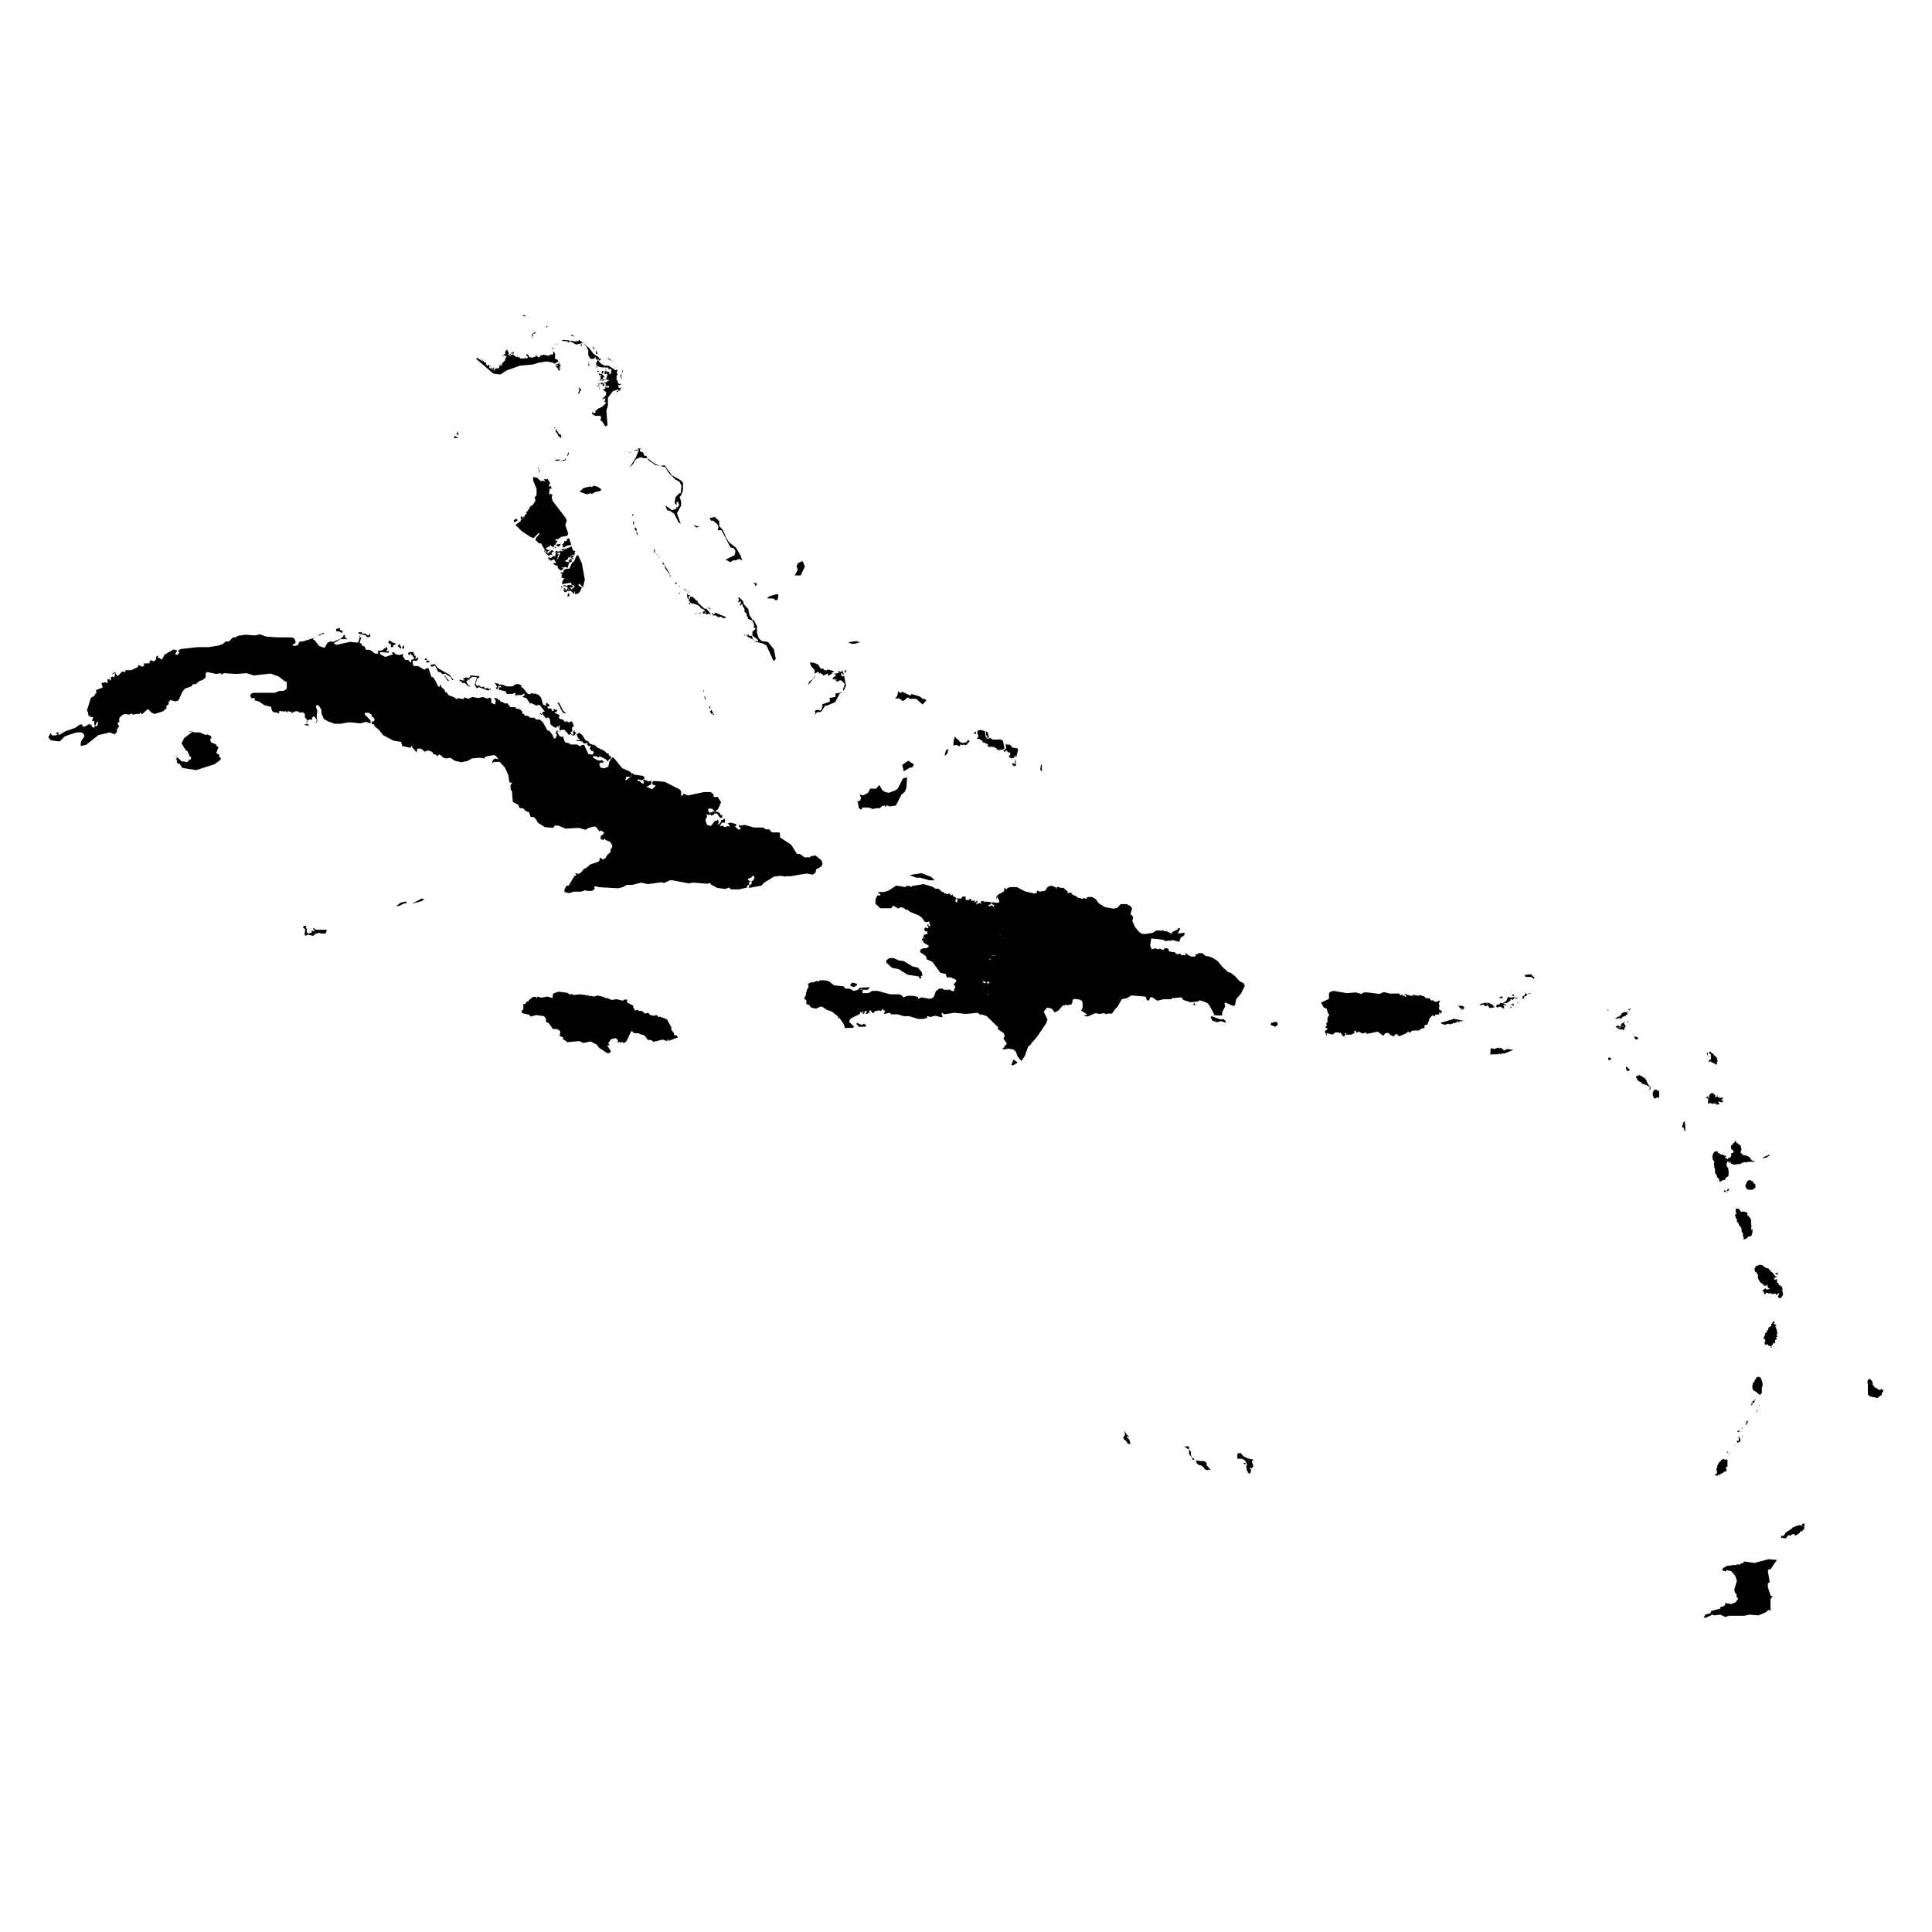 <?xml version="1.0" encoding="UTF-8"?>
<svg id="Layer_1" xmlns="http://www.w3.org/2000/svg" xmlns:amcharts="http://amcharts.com/ammap" version="1.1" viewBox="0 0 512 512">
  <!-- Generator: Adobe Illustrator 29.1.0, SVG Export Plug-In . SVG Version: 2.1.0 Build 142)  -->
  <g id="_x3C_defs">
    <amcharts:ammap bottomLatitude="10.044" leftLongitude="-84.952" projection="mercator" rightLongitude="-59.419" topLatitude="27.238"/>
  </g>
  <g>
    <path id="AG" d="M454,279.3l.3.4.5.4.2.3.2.8-.2.3v.2s0,.1,0,.1v.4c.1,0,0-.2,0-.2h-.4c0-.1,0,0,0,0v.2c-.1,0-.2-.2-.2-.2v-.2c-.1,0-.3-.1-.3-.1h-.2s-.5-.4-.5-.4h-.2s-.4.2-.4.2h0c0,0,.2-.7.2-.7h.1c0,.1.3,0,.3,0v-.3s.1-.3.1-.3l-.2-.3h.1c0-.1,0-.4,0-.4l-.2-.3h0c0,0-.2,0-.2,0h0c0,0-.1,0-.1,0v-.4s.2,0,.2,0h0s0-.1,0-.1h0c0,0,0,0,0,0h.2c0-.1.4.5.4.5h.2c0,0,0,0,0,0h.2c0,0,.1,0,.1,0ZM452.8,280.1v-.2c-.1,0-.2-.3-.2-.3l-.3-.3.3-.4h0s0,.4,0,.4v.2c0,0,0,.2,0,.2h-.1s-.1-.4-.1-.4h-.1,0c0,.1.4.5.4.5h0c0,.1.2.3.2.3v.2s-.1-.2-.1-.2ZM452.3,291h-.3s0,.1,0,.1h0s.2-.3.2-.3h0c0-.1.2-.2.2-.2h-.1c0,0,0,0,0,0h.3c0,0,.1.2.1.2h.2s.2,0,.2,0h0c0-.1-.2-.2-.2-.2h.1c0,0-.2,0-.2,0l.2-.4h0c0-.1.2-.2.2-.2h0c0-.1.3-.3.3-.3h.2c0,.1.4,0,.4,0v.2c0,0,.2,0,.2,0v.2s.3.2.3.2h0c0,.1,0,0,0,0h0c0,.1-.2.2-.2.2h0c0,0,0,0,0,0h0c0,0,.2,0,.2,0v.3s.1,0,.1,0h0s0,0,0,0h.2s0-.2,0-.2h0c0,0,.3-.4.3-.4v.2s-.1.1-.1.1v.2c0,0,.2-.1.2-.1h.3c0,0,0-.2,0-.2h.2s-.2.2-.2.2h-.3c0,0,0,.2,0,.2h.3s0,0,0,0h0c0,0,0,.3,0,.3h0c0-.1.3-.2.3-.2h0c0,.1.2,0,.2,0h0c0,0,0,0,0,0h0s0,0,0,0h.1s-.1,0-.1,0h0c0,0,.2,0,.2,0h0c0,0,.3,0,.3,0h-.1c0,.1.2,0,.2,0v.2c0,0-.2,0-.2,0h0s0,.2,0,.2h-.1s0-.1,0-.1h0c0,.1-.2.2-.2.2h0c0,0-.2.2-.2.2h.2c0-.1.2,0,.2,0h.2c0-.1,0,0,0,0h0s.1,0,.1,0h-.1s0,.2,0,.2h0c0,.1,0,.1,0,.1h0c0,0,0,0,0,0h0c0,.1-.1.1-.1.1h0c0,0-.1.1-.1.1h0c0,0-.4,0-.4,0l-.4-.2h-.2s0,.3,0,.3l.2.2h0c0,.1,0,0,0,0h0s0,.3,0,.3h-.2c0,0,0,0,0,0h-.1c0,.1-.3,0-.3,0h0c0-.1-.2,0-.2,0h-.2c0,0,.2-.3.2-.3h0c0-.1-.2-.1-.2-.1v.2c-.1,0,0,.1,0,.1l-.3-.2h-.2c0,.1-.4.2-.4.2v-.2s-.2,0-.2,0h0c0-.1-.3,0-.3,0h0c0-.1-.4,0-.4,0h-.2c0,0,0-.4,0-.4h0c0,0,0,0,0,0h0s0-.1,0-.1h.1c0,0,0-.3,0-.3v-.2c-.1,0,0,.1,0,.1v-.2s0,0,0,0v-.2c-.1,0-.4,0-.4,0h0c0,0,.3-.2.3-.2h.2s.1-.2.1-.2h0ZM443.4,294.2h0c0,.1,0,.3,0,.3h0s0-.2,0-.2h0Z"/>
    <path id="AI" d="M432,267.3h0c0,0,.2,0,.2,0h0c0,0,.1.1.1.1h-.2c0,.1-.2.1-.2.1v.2c-.1,0-.3,0-.3,0h0c0,0,0-.3,0-.3h.2ZM426,267.6h0c0,0,.2,0,.2,0h0c0,0,.2,0,.2,0l-.3.2h-.2s0-.1,0-.1h0ZM429.2,269.3h0c0-.1,0-.1,0-.1l.5-.3v-.2s-.1,0-.1,0l.4-.3.5-.2h.1c0,0,.4,0,.4,0h0c0,.1.2,0,.2,0h.2s.2-.3.2-.3h0v.2s-.4.3-.4.3v.2c.1,0,.1,0,.1,0h0s0,.2,0,.2h-.1s0,.1,0,.1h-.1s-.2,0-.2,0v.3c0,0-.5.1-.5.1h0c0,.1-.2.1-.2.1h0c0,.1-.3.2-.3.2h0c0,0,0,0,0,0l-.2.3h-.2c0,0-.3.1-.3.1v-.2h-.2c0,0-.3.1-.3.1h-.1c0-.1,0-.1,0-.1v.2c0,0,0,0,0,0h-.1c0,0-.2,0-.2,0h-.3c0,0,.2-.2.2-.2h.1s.2-.2.2-.2h.2c0,0,0-.2,0-.2h.8Z"/>
    <path id="AW" d="M298.5,380.5h.1c0,0,0,0,0,0h0s.1.2.1.2h0s0,.1,0,.1h0c0,.1,0,.2,0,.2h0c0,0,0,.1,0,.1h.2c0,0,.2.3.2.3h0c0,0,.1,0,.1,0h.1c0,.1,0,.4,0,.4l.2.3v.2s0,.3,0,.3h0c0,0,0,.2,0,.2h-.1s0,0,0,0h0s0,0,0,0h0c0,0,0-.1,0-.1h0s-.1,0-.1,0h-.1c0-.1,0-.1,0-.1h0c0,0-.2,0-.2,0h-.1s0,0,0,0h0s0-.1,0-.1h-.2s0,0,0,0h0c0,0,0-.1,0-.1h0c0,0,0-.1,0-.1h0c0,0,0-.1,0-.1h0c0,0-.1-.1-.1-.1h0s-.1-.2-.1-.2h0s0,0,0,0h0s0,0,0,0h-.1c0-.1-.2-.2-.2-.2h0s0,0,0,0h-.1c0-.1,0-.1,0-.1h-.2c0,0,0-.2,0-.2h0c0,0,0,0,0,0h0c0,0,0-.1,0-.1h-.2c0-.1,0-.2,0-.2h0s0-.1,0-.1h0c0,0,0-.1,0-.1l.2-.2h0c0-.1.2-.3.2-.3v-.2c0,0,0-.3,0-.3v-.3c0,0-.2-.1-.2-.1h0c0-.1.1-.2.1-.2h0s0,0,0,0h0c0,.1.2.2.2.2h0c0,0,.1.1.1.1v.2c.1,0,.2.2.2.2h0c0,0,.2.3.2.3h.1c0,0,.1.3.1.3h0s0,0,0,0h.2c0,0,.1.2.1.2h0s0,0,0,0h0c0,.1,0,.1,0,.1Z"/>
    <path id="BS" d="M138.9,83.4l.2.2-.2.2h-.3c0-.1.3-.4.3-.4ZM139.2,83.6l.3.3-.6-.2h.2ZM139.9,84.2h.4c0,.1-.6,0-.6,0h.2ZM144.7,86.5h.5c0,0-.3.3-.3.3l-.2-.3ZM141.9,87.8v.5c0,0-.6.2-.6.2l-.3,1.3v-1c.1,0-.2,0-.2,0l1.1-.9ZM151.2,88.6l1,.5h-.7c0-.1-.2-.5-.2-.5ZM160.9,100.5l-.4.2v-.2c0,0-.4-.1-.4-.1h.6c0-.1.3-1.2.3-1.2l-.4-.3v.3l-.5-.2.3-.4h-.3c0,0,.3-.3.3-.3l.8.3.2-.2v.3c0,0,.4,0,.4,0l-.4.2v.3c.1,0,.6-.3.6-.3v-.5c.1,0-.1-.8-.1-.8v.2c-.1,0-.7,0-.7,0v-.4s-.8,0-.8,0l-.2-.2v.2s-.4,0-.4,0v-.2s-.4.3-.4.3v-.2c0,0-.6,0-.6,0v-.2s-.4,0-.4,0l-.4-.4v-.5c0,0,.4-.7.4-.7v-.2c0,0-.4,0-.4,0l-.2-.7-.4.5h-.9c0,0-.6-.9-.6-.9v-1.4s-.3-.4-.3-.4h-.3c0,0,.3,0,.3,0v-.3c0,0-1.1-1.2-1.1-1.2l-1.8.4-1.7-.9-.4.4-.3-.4h-1s-.5-.3-.5-.3h1.1c0,0,2.7.4,2.7.4l.8-.2v-.3s2.8,2.3,2.8,2.3l1.1,1.5,1.4.9v.3s.7.1.7.1l-.6.5-.4-.7.2.7.7.8.9.5h1c0-.1,1.9,1.2,1.9,1.2l.6-.2-.3.9.3.4-.3.4v.8c0,0,0,.4,0,.4h.3v.6l.4.4.4-.2v.4s-.6,0-.6,0v.5c-.1,0,.2.4.2.4l.5-.3-.3.9h-.3c0,0-.4.5-.4.5l-.2-.4h.5c0,0-.2-.4-.2-.4l-1.3.5-1.3,1.7v2.1s-.4,1.3-.4,1.3l.3,3.9-.6.3-.8-1.3-.5-.3.2-.8-.2-.4h-1.4c0,0-.8-.5-.8-.5v-.5c0,0,.3.1.3.1v.3c-.1,0,.5-.2.5-.2l.2-.2-.2-.2.8-.7,1.1-.5,1.1-1.1-.6-.2.3-.4v-.5c-.1,0-.5,0-.5,0v.3c0,0-.3-.2-.3-.2l1.1-1.1-.2-.2.2-.2-.2-.4-.8-.5.7-.3v-.5c.1,0,.3.2.3.2h.7c0,0,0-.4,0-.4h-.9c0,0,0-.7,0-.7l-.4-.2v-.2c0,0,.5.2.5.2l.5-.5h.3c0,0,0-.3,0-.3l-.2.2ZM147.6,91.1h.2c0,.1-.2.2-.2.2v-.2ZM147,91.1l.2.2h-.2c0,.1,0-.2,0-.2ZM154.5,91.9l-.6-.3v-.4l.4.2-.2.2.3.3ZM157,91.8l.6.6h-.4c0-.1-.2-.6-.2-.6ZM146.5,92l.2.4h-.3c0,0,.1-.4.1-.4ZM146.2,92.3l.2.2h-.2s0-.2,0-.2ZM157.5,92.3l.2.2h-.3s.1-.2.1-.2ZM154.9,92.6l.3.2-.5-.3h.3ZM146.5,96.1l-1.6-.3-2.1.3-1.6.5-3.4.3-3.6,1.3-1.5,1h-.6c0,0-1.4-.2-1.4-.2l-4.5-3.9.2-.3,1.6,1-.3-.6h-.3c0,0,.3-.1.3-.1l.6.9h.4s.2.7.2.7l.4.3v-.3c0,0,.4,0,.4,0v.8s1.4.8,1.4.8v-.6c0,0,.5,0,.5,0v-.3s.2.2.2.2h.5c0-.1,0-.7,0-.7h.7c0,0,0-.5,0-.5l1-1.1-.2-.2.4-.5v-.4c0,0-.5.2-.5.2v-.3c-.1,0-.5.3-.5.3v-.2c-.1,0,.3-.1.3-.1v-.2c0,0,.4,0,.4,0v-.8c0,0,.5-.5.5-.5l.3.8h.2c0-.1-.2.6-.2.6l.4.3.8-.4,1,.8.2-.5v.4c.1,0,.5.2.5.2v-.3s.3.5.3.5h1c0-.1.2,0,.2,0l.3-.2.2.3.6-.9v.4c0,0,.7.2.7.2l1.1-.3v-.4c0,0,.8.7.8.7l.5-.6.8-.2,1.3.3.5-.4.2.3v-.4s.2.2.2.2l.3-.2v-.7c.1,0,.5.6.5.6v.8c-.1,0,0,.6,0,.6l.6.2.3.5-1.1.6-.6-.5ZM157.9,93.3v-.5c0,0,.5,1,.5,1h-.4c0-.1-.1-.5-.1-.5ZM135.6,93.1l.2.6h-.3s.1-.6.1-.6ZM136.2,93.2v.5c0,0-.4,0-.4,0v-.4c0,0,.3.3.3.3v-.4ZM135.2,93.8h.3c0,0-.4.4-.4.4v-.4ZM139.6,93.8l.5.4v.4c0,0-.6-.3-.6-.3v-.4c-.1,0,.1,0,.1,0ZM162.6,95.8l-1.2-.5-.4-.4h.2c0,0,1.4,1,1.4,1ZM156,96.5v-.5c-.1,0,.1-.2.1-.2v.6c0,0,0,.2,0,.2v-.2s.1.5.1.5h-.3c0,0,0-.4,0-.4ZM148.3,96v.3s-.3,0-.3,0l.3-.3ZM148.2,96.3h.1c0,.1-.3.4-.3.4h-1c0,0,1.2-.4,1.2-.4ZM147.8,96.8l.6-.3.2.2-.6,1.2-.8-1h.6ZM132.6,96.5l.2.5-.2-.3h-.2c0,.1.2-.2.2-.2ZM129.9,96.8l.3.2h-.3s0-.2,0-.2ZM157.7,96.9l.5.4v.3s-.5-.7-.5-.7ZM148.5,97.2v.4c0,0-.3.8-.3.8l-.3-.5.3-.3v.4s.3-.8.3-.8ZM130,97.7l.4-.5-.2.7h-.2ZM131.1,97.2l-.3.4.2.6-.4-.2v-.4s.5-.4.5-.4ZM130.6,97.4l-.2.6v-.4c0,0,.2-.2.2-.2ZM160.6,97.7v.2c.1,0,0,0,0,0v.3c-.1,0-.2-.3-.2-.3l.3-.2ZM164.7,99.1l.4-1.3v.5c0,0-.4.8-.4.8ZM158.2,98.2l.7.2-.6.2v-.4ZM159.7,98.9v.2s-.3-.3-.3-.3l.2-.5h.4c0,0-.2.6-.2.6ZM159.2,100.2v-.3c.1,0,0,.1,0,.1l-.2-.3h.4c0,0-.2-.3-.2-.3h-.5c0-.1,0-.5,0-.5l.6.3v-.2c.1,0,.7.6.7.6l-.3.8h-.5ZM164.7,99.1v1.5c0,0-.3-1.1-.3-1.1l.3-.4ZM160.1,99.4v.7c0,0-.2-.2-.2-.2l.2-.4ZM158.9,101l-.2.4.5-1.1h.6c0-.1-.2.3-.2.3h-.4s0,.3,0,.3h-.4ZM159.8,100.9h-.3c0,0,.5-.5.5-.5l.2.3-.4.2ZM159.9,101.6h.2c0,.1,0,.6,0,.6l-.4.2v-.7c0,0-.4.2-.4.2l-.3-.6.3.3v-.3s.2.2.2.2l.2-.2v.4ZM158.8,101.5v.3s.3,0,.3,0h-.2c0,.1-.3.1-.3.1v-.4ZM158.9,102.9v.2s-.2,0-.2,0l.2-.4-.2-.4h-.3s0,.2,0,.2l-.3-.2.7-.2v.8ZM153.6,103.4l-.3-.8.8.7-.5.5v.5c0,0-.4,0-.4,0l.3-.9ZM153.8,104.7v.2c0,0-.2-.1-.2-.1h.2ZM147,113.3l.3.2h-.6c0,0,.3-.2.3-.2ZM148.6,115.1l.2,1-.8-.5-.5-1.1-.2.2v-1.1s.9,1.5.9,1.5h.4ZM121.3,114.3l.3,1-.2-.2-.4.3.2-.9h0ZM120.5,115.5l1,.6h-.9c0-.1-.2.2-.2.2v-.8c.1,0,.2,0,.2,0ZM180.4,130.7l.2-2-.6-1.1-1-.5-1.8-1.8-.9-1.5-2.7-.6-1.7-1.2-.3-.6h-.9c0,0-.9-.2-.9-.2l-.9.3-.6.4-.4.9-1.1,1.2,1.7-2.8.8-1.9-.3-.5,1.3.2h-.7c0,.1,0,.6,0,.6l.8.3.4.9h.4c0,.1,0-.2,0-.2l.3.7,1.7,1.4,1.7.8,1.2-.2,2,2.7,2.2,1.2.7.7v2s-.5,1.4-.5,1.4l-.4.4.4,1.2v1.1l-1.1,2,1,2.8-.6-.4-1.1-2.2-1.1-.8-.8-.2-.4-1v-.2s1.7,1.2,1.7,1.2l1-.3.2-.3-.2-.3.4.2.5-.6-.3-.9h-.4c0,0,0,.9,0,.9l-.5-.6.2-1.5,1-1.1ZM168.8,119.1l.4.3h-1.3c0,0,.9-.3.9-.3ZM167,119.9l1-.4-1.4.5h.4ZM150.7,119.7v.8c0,0-.5.4-.5.4l.5-1.2ZM149.1,122.3v-.3s.6-.2.6-.2l.2-.5v.6s-.8.4-.8.4ZM148.5,121.4l-.3.7h-1.2s.3-.3.3-.3h.9c0,.1.3-.4.3-.4ZM148.8,122v.2c0,0-.4.2-.4.2l.4-.4ZM142.6,123.7l.2.6h-.2c0,.1,0-.6,0-.6ZM142.9,124.3l.2.4-.2.2-.2-.2h.2c0-.1-.3-.2-.3-.2h.4ZM142.8,125l.3.2h-.3s0-.2,0-.2ZM145.9,129.5h-.2c0,.1-.2,1.4-.2,1.4l.3.2v-.3c0,0,.6.3.6.3l-.2.8.3.9,3.5,4.6.2.6-.4,1.1.8,2.3-.3.6-1.6.3-1,.7-.4-.3v.3c0,0-.2.2-.2.2l.7.2-.5.6v.2c.1,0-1,.7-1,.7l-.5-.5v.3c-.1,0-1.2.6-1.2.6l.6.5v.2h-.7l-1.1-2h-.6c0-.1-.9-.9-.9-.9l.2-.6.8-.9v-.5c0,0-1.5,1.5-1.5,1.5l-.8-.3-2.4-1.6-1.6-1.6,1.4-1v-.4c-.1,0,.4,0,.4,0l-.5-.4.4-.6.4.8v-.6c0,0,.4,0,.4,0v-.5c0,0,.5-.3.5-.3l-.2-.4.5-.3v-.3c-.1,0,.2,0,.2,0l.4-.9.7-.4.7-1.1-.2-.9.5-.6v-1.5c.1,0-.9-2.3-.9-2.3v-1c0,0,1.4.3,1.4.3l-.2.2.6.3v.3s.7-.1.7-.1l.5.2.2-.2-.5-.2.5-.3.2.2.4-.2.7,1.1-.4.8.4.2v-.3s.2.2.2.2l.2.6ZM154.8,129.3l1.6-.4.5.2.4-.4,1.1.3,1,.7-.3.4-1.4.3-.8.5-.4-.2-1,.3-1.9-.7,1.1-1ZM167.7,134.3l-.2.5.4-1-.2.5ZM167.8,136.2v.6c-.1,0-.3-.4-.3-.4l.3-.2ZM192.3,142.3l.9,1.4,1.9,1.5,1.2,2.1.4,1.3-.7-.5-1.1.4h-.6c0-.1-.7.5-.7.5l-1.3-.7,2.4-1.2.2-1-.4-.8-.9-.2-2.4-4.6h-1c0,0,.2-.8.2-.8l-.3-.8-1.1-.9h-.5c0,.1-.5-.7-.5-.7l1.4-.3,1.2,1.1v1.3c0,0,1,1.1,1,1.1l.7,1.7ZM136.7,137.3v.3c.1,0,.4,0,.4,0v.4s-.7.4-.7.4l-.3-.4.6-.6ZM167.8,138l.3.5-.3.8v-1.3ZM183.9,139.2l1.5.4-.9.2-.7-.6ZM168.4,139.8l.3.3v.7c0,0-.6-.6-.6-.6l.3-.5ZM168.8,140.9l.2.9h-.2c0,0-.2-.8-.2-.8h.2ZM150.3,144.6l-.9.5-.4-.2.3-.5h-.5c0,.1.8-.6.8-.6h-.2c0-.1.2-.4.2-.4h.6c0,0,0-.5,0-.5l.6-.3.6,1.8-1,.2ZM147.5,144.6v-.3c0,0,1.1-.2,1.1-.2l-.2.5-.5.3-.3-.3ZM147.3,144.5v.3c0,0-.3,0-.3,0l.3-.2ZM146.7,144.7h.2c0,.1-.2.3-.2.3l-.4-.2.3-.2ZM172.8,145v.2s-.3,0-.3,0h.3ZM147.3,145h.2c0,.1-1.1.4-1.1.4l.8-.4ZM152.3,146.7v.3c0,0-.7,0-.7,0l-.6.7h-.4s-.2.6-.2.6l-.7.3.4.3h.8c0,0-.5,1.6-.5,1.6l-.7-.3-.2.2h-.5c0-.1-.2,0-.2,0l.6.3-.8.5-.8-.7v-.6s-.4,0-.4,0l-.7-.4v-.3s.7.1.7.1l-.6-1.2h1c0,0,.9-1.8.9-1.8l1.1-.8,1.7-.7.3,1,.7.3-.2.2ZM149.6,145.5l-.5.4-.7-.2h.5c0,0,.1-.2.1-.2l.9-.2-.4.2ZM173.4,145.6l.3.6-.4-.2v-.4ZM145.3,146.6l.9-.8.6.2-.7.6.3.4h-.6c0,0-.4.3-.4.3l-1.2-1.2v-.3s.4.6.4.6l.3-.5,1.1-.3-1.2.8.5.2ZM147.5,145.9l.3.3.8-.2.4.2-.4.5-.4-.3-.5.2v.2s.5.2.5.2l-.4.3v.6s-1.9.7-1.9.7l-.6-.6v-.3c.1,0,.7.2.7.2l.5-.5h.7c0,.1,0-.6,0-.6l.3-.4h-.5c0,0,.4-.4.4-.4ZM173.5,146.1l.2.5-.3-.2v-.3ZM174.3,147.1l-.3-.2h.3c0,0,0,.3,0,.3h-.1ZM151.2,147.8l.3-.6h.7c0,0-.5.6-.5.6h-.8c0,.1.3,0,.3,0ZM149.3,154.8h-.3s0-.7,0-.7l.4-.6.2-.2-.9-.2.4-.3h-.4c0-.1.3-.6.3-.6l-.6-.5h.8c0-.1.3-.7.3-.7l.6-.3h.8c0,0,.7-1.6.7-1.6l.6-.4.5-1.3.5-.3,1,2.2.8,4.3-.5,2.1-.9-1-1.3.8-.2-.3-.7-.3v-.5c-.1,0-1.9.3-1.9.3ZM174.6,147.4l.2.3h-.2c0,0,0-.3,0-.3ZM152,147.8l-.2.5-.3-.3.6-.2ZM151.2,148h.3c0,.1,0,.4,0,.4h-.7c0,0,0-.2,0-.2h.5ZM151.1,149l-.4-.2v-.3c0,0,.8,0,.8,0v.3c.1,0-.4.3-.4.3ZM211.1,151.6l.3-.6-.3-1,.4-.8,1.2-.5.6,1.4-1.1,2.4h-1.6c0,.1.5-.9.5-.9ZM177.4,152.2l-1.1-1.6-.2-.9-.5-.2v-.6c.1,0,1.9,3.2,1.9,3.2ZM177.8,152.9l-.3-.2v-.5c0,0,.3.7.3.7ZM179.1,154.3l.3.3-.3.2-.2-.3.2-.2ZM199.9,154.9v-.5c.1,0,.7.3.7.3l-.3.7-.3-.6ZM153.7,156.8l-.5.5-.8.2v-.7c-.1,0-.6-.1-.6-.1l-.2-.6,1.6-1.3.2.4.8.5-.5,1.1ZM149.6,155l.3.2v.2c-.1,0-.7,0-.7,0l.5-.4ZM151.5,155.2h.3v.5h-.9c0,.1.5.3.5.3v.3s-1.1-.4-1.1-.4l.2-.3-.8-.2.7-.2v-.2c-.1,0,1.1.1,1.1.1ZM180.2,155.2v.3c0,0-.1,0-.1,0v-.3ZM148.9,155.4l.2.4-.5-.2.2-.2ZM148.8,155.8h.2c0,.1-.3.3-.3.3l.2-.3ZM149.5,156.2h-.2s.3-.1.3-.1l-.3-.2h.4c0-.1.4.5.4.5l-.6-.2ZM181.3,156.2v-.2s1.1.9,1.1.9l-1.1-.7ZM150.2,156.9h-.6c0,0-.4-.7-.4-.7l.8.3.5-.6v.3c0,0,1.2,0,1.2,0v.4c0,0,.5,0,.5,0v.7c0,0-.1.1-.1.1l-.8-.8h-1.1ZM148.5,156.3l.3.2h-.3s0-.2,0-.2ZM182.5,156.8l.2.2h-.3s0-.2,0-.2ZM180,157l.2.5-.3-.2v-.3ZM150.9,157.7v.3h-.6c0,.1.3-.9.3-.9l.3.5ZM182.6,158.8l-.5-.5v-1s.4.4.4.4h.4s-.5.6-.5.6l.3.3v.2ZM205.6,157.4l.7.2-.2,1.3-.5.2-.7-.5h-1.5c0,.1,0-.2,0-.2l.5-.4,1.8-.5ZM188.7,162.4l.4.4.6-.4,2.4,1,.4.4h-1c0-.1-.4-.4-.4-.4l-.5.2-.3-.2v.2c-.1,0-.5-.5-.5-.5h-.9c0,.1,0-.1,0-.1h.2s-.5-.3-.5-.3h-1.5c0-.1-.5-1.2-.5-1.2h-.3c0,0-.3-.3-.3-.3v.2c-.1,0-.7-.8-.7-.8l-1-.5-1.4-.3-.2.5-.2-.4.5-.2-.5-.6.4-.6v-.5c0,0,.3.3.3.3l.2-.3,1.2,1.2h.3c0,0,0,.4,0,.4l1.3,1.3.7.5.2-.2,1.3,1.5h.3ZM199.7,164.2l.9,1.7v1.8c0,0,.5,1.5.5,1.5l.8.7,1.6.2,1.6,2,.5,2.5-.6.6-1.9-4.2-1-.5-1.8-.4-.5-.5-1.9-1,.5-.6v.5c.1,0,.7,0,.7,0l.3.3v.4c0,0,.6.7.6.7h.9s0-.3,0-.3l-1.3-1-.2-.4v-.8s.8-.7.8-.7v-.3c-.1,0-.4,0-.4,0v-1s-.2-.6-.2-.6l-.5.2.4-.3v-.2c0,0-1.3-.5-1.3-.5v-.4c.1,0-.3-.3-.3-.3v-.6c0,0-.6-.6-.6-.6v-.7c.1,0-.5-.8-.5-.8v-.4c0,0-.3,0-.3,0l-.5.5.4-1.2-.2-.2-.4.4-.2-.2.3-.6-.3-.4.3-.2,1,1,.2.8,1.2,1.3.3,1.6,1,1.5ZM188.6,161.6l-.7-.3-.4-.5,1.1.8ZM186.6,161.9l.2.2v.3s.2.2.2.2h-.6c0,0-.2-.3-.2-.3l.3-.3ZM185.8,162.3v.3s-.2-.3-.2-.3h.2ZM185.4,162.4h.2c0,0-.3.3-.3.3v-.2c-.1,0,0-.1,0-.1ZM184.4,162.5l.2.2h-.3c0,.1,0-.2,0-.2ZM187.6,162.7l-.4.2v-.2h.4ZM199.6,168.1v.5c0,0-.4-.3-.4-.3h.4ZM197.3,168.2l.2.2h-.3c0-.1.1-.2.1-.2ZM197.9,168.2v.2c.1,0-.4,0-.4,0l.4-.3ZM225.9,170.6h-.2c0,.1-.9-.4-.9-.4l2.1-.3,1,.3-1.3.4h-.6ZM220.6,178.4l-1,.7-.3-.6-1.2.6v-.4s-.3,0-.3,0l-.5-.5v.4c-.1,0-.3-.5-.3-.5l-.3.2v-.3s-.8.6-.8.6v-1s-.9-1-.9-1l-.4-1h.8c0-.1,1.4.5,1.4.5l.7,1.1h.7c0,0,.3.5.3.5l.2-.2.4.2.3-.3,1.7.5-.8.5ZM224,177.7v-.2c.1,0,.3.2.3.2l-.2.6-.3-.2.2-.4ZM223.4,182.7l.4-1.1v-.5c-.1,0-.9-.8-.9-.8h-.5v.4c0,0-.2-.3-.2-.3l-.4.3v-.2s-.5,0-.5,0l.4-.3v-.2c-.1,0-.4.2-.4.2l-.3-.4-.2.3h-.1c0-.1,0-.5,0-.5l.9-.6-.6-.5h.4s1.3-.2,1.3-.2h-.5c0-.1,0-.6,0-.6l.5.4.7-.3v.7s.3-.2.3-.2l-.3.7-.2-.7-.3.2v.2s.2.6.2.6l.6-.2.5,2.6-.5,1.1-.8.9h-.3s-1.3,2.4-1.3,2.4l-2.2.9h-.4c0-.1-.9,1.4-.9,1.4l-.4.3h-.8s-.8.8-.8.8l.3-.6-.2-.5.6-.3,1,.2.4-.6h-.2c0,0,0-.1,0-.1l.4-.4-.3-.2.2-.4,1.8-.6.2-.6-.3-.4,1.7-.3v-.9c0,0,1.6-.3,1.6-.3l.5-.4ZM215.8,179.6l-1.6,1.9.2-.8,1.1-.8.6-1-.2.6ZM186.4,182.8l.2.5h-.2c0-.1,0-.5,0-.5ZM240.3,185.1l-1,.7-1-.7h-1.1c0,0,.6-.7.6-.7l.2-1.2.7.5.3-.4,2.2,1,.4-.2-.4-.3,2.6.8.7.6h.5s.5.4.5.4l-1,1.1-1.7-1.5h-1.1c0-.1-.7,0-.7,0l-.2-.3h-.6ZM186.8,184.5l.3,1.1-.4-.6v-.5ZM187.7,186.4v.2s-.4,0-.4,0h.4ZM188.1,187l.2.7h-.3c0,.1,0-.7,0-.7ZM188.5,188.1l.5.9-.5.2-.4-.8h.3s0-.4,0-.4l.2.2ZM189,189l.3.5-.5-.2.2-.3ZM241.7,203.4h-.5s-1.7,1-1.7,1l-.4-1.7,1.6-1.1,1.5,1-.4.7ZM227.5,213.1l-.3-.7.7-.2.3-.7-.4-1,.8.3,1-.4.5-.4.5-1h1.6c0,0,.8-1,.8-1l.8,1.4.8.5.9.2,1.7-.6.7-.5,1.4-2.7,1.1-.3-.2,2.8-.4,1-.9.8-1.5,2.9-1.7.2-.6-.3-.6.5v-.4c.1,0,.5,0,.5,0h-.2c0-.1-1,.1-1,.1l-.7.6h-.9c0,0-1,.2-1,.2l-.9-.4h-1.2c0,0-.5,0-.5,0l-.4.6-.6-.5-.2-1.1Z"/>
    <path id="BB" d="M498.5,368h.1c0,.1,0,.1,0,.1h0c0,.1.2.2.2.2h.1s.1.1.1.1h.1s0,0,0,0h0c0,0,0,.2,0,.2l-.2.4h-.1c0,.1-.1.4-.1.4h0s0,.2,0,.2l-.6.5h-.2s-.2.3-.2.3h0s-.3.1-.3.1h-.2s-.1,0-.1,0v-.2c0,0-.2,0-.2,0h-.2c0,0-.2,0-.2,0l-.5-.2h-.2s-.3,0-.3,0h0c0,0,0-.2,0-.2l-.4-.2h0c0,0,0,0,0,0h0c0,0,0,0,0,0h0c0,0,0,0,0,0h0c0-.1-.1-.3-.1-.3v-.3c0,0,0-.5,0-.5v-.2s0-.2,0-.2h0s0-.2,0-.2v-.2s0-.6,0-.6v-.4s0,0,0,0h0s-.1-.4-.1-.4v-.4s.2-.4.2-.4l.4-.2h.1s.1.2.1.2h0s.4.4.4.4h0c0,0,0,.1,0,.1h0s.2.3.2.3v.2s0,.2,0,.2h0s0,.2,0,.2h0c0,0,0,.1,0,.1h.2c0,0,.3.6.3.6h.2c0,.1.3.2.3.2l.3.2h.1s0,.1,0,.1h.2s.2.2.2.2h.2c0,0,0,0,0,0Z"/>
    <path id="CU" d="M89.8,167.3h-.7c0,.1,0-.6,0-.6l.9-.3.2.7.4-.2v.4l.4.2-.5.2-.7-.4ZM97.5,168.8h-.3s-.2-.4-.2-.4l-2-.5v-.3c0,0,.9-.1.9-.1v.4c0,0,.9,0,.9,0l.7.5.5-.2-.2-.3h.2c0,0,.2.7.2.7l-.6.3h-.1ZM148.6,187.8l-.9-1.7.5.2,1,2,.9.8-.9-.2-.7-1.2ZM90.9,168.5l.5-.3v.7c.1,0,.7.5.7.5h-2s-1.3.9-1.3.9l-.3-.3,1.9-.8.3-.3h-.2c0,0,.5-.2.5-.2ZM95.7,168.4l-.6.5.2-.4h.4ZM103,169.8h.4c0-.1.5.4.5.4l.9.3v.3c0,0-.6.2-.6.2v.5s-.6,0-.6,0v-.8c0,0-.1-.1-.1-.1v.2s-.6-.5-.6-.5l.2-.5ZM105.4,171.1l.5-.4.5,1-.2.2-.8-.7ZM106.6,171.5l.3-.4h.2c0,.1,0,.8,0,.8h-.5c0,.1,0-.4,0-.4ZM108.5,173.8l-.4-.7.5-.3h1s0,1,0,1l-.6-.3-.2-.4-.3.6ZM80.8,192l.6-.2-.2-.5.2-.5-.6-.7v-.9c0,0-.5-.4-.5-.4h-1.1s-.2-.3-.2-.3h-.7c0,0-1.1.5-1.1.5v-.4c0,0-.7,0-.7,0v-.3c0,0-.5.5-.5.5l-.5-.5v.3c-.1,0-1.5-.2-1.5-.2v.5s-.3.2-.3.2l-.2-.3h-.8s-.6-.4-.6-.4l-.3-1.1-1.7-.4-1.5-1-1.1-.3v-.7c0,0-.8.2-.8.2l-.4-.7.2-.5.6-.3h5.7s1.2-.5,1.2-.5h1s.5-.2.5-.2l.5-.4v-1.8s-.6-.2-.6-.2l-1.5-1.2-2.2-.8-4.4.5-1.9-.6-2.7.2-3.4-.2-.6.4-.2-.4-1.2.2-2.4-.5-.4.3v1.2c-.1,0-.8.6-.8.6l-.9.3-.9.8h-.7s-.5.6-.5.6l-1.7.6-.7.9-1,2.2-.8.3-1.3-.4-.5.5v.6s-.7.6-.7.6l.2.4-1,.9-2.2.7-.8-.3-1-1-1.6,1.4-.4-.5-.2.4h-.5c0-.1-1.2.2-1.2.2l-.5-.3-.6.3-.9-.2-.8.2-.9.9v1.1s-.4,0-.4,0v.5c0,0,.4.6.4.6l-.6.7v.7s-.6.7-.6.7l-1.3-.5-3,.7-3.3,2.6-1.4.3v-1c-.1,0,1-1.6,1-1.6l-.3-.7-.5-.3h-1.1c0-.1-2.4.7-2.4.7l-1,.4-1.3,1.3-2.3-.3-.7-.8.6-1.1.4.6h.6c0,.1.9-.2.9-.2l-.5-.4h0c0-.1.4-.2.4-.2h.3c0,.1,0,.6,0,.6h.3s1.5-.9,1.5-.9l2.6-.9,1.3-.9h.6c0-.1,0,.4,0,.4l.6.2,1.2-.7.6.2.2.5.4.3.4-.5h.6c0,.1.2-1.1.2-1.1h-.3c0,0-.4.9-.4.9h-.3s0-1.1,0-1.1h-.6c0-.1.3-1,.3-1l-.9-.2v-.3c0,0-.3.2-.3.2l-.2-1.2-.3-.2,1.1-3.5.8-.4.7-1.1-.2-.5,1.8-.7-.3-1.2,1.1-.2.5.3v-1.1s.6,0,.6,0v.3c0,0,.2,0,.2,0l.2-.4-.2-.4.6-.2.4.2.2-1.1h-.3c0,0-.4.4-.4.4v-.3s.7-.4.7-.4l.3.7.5.3,1-1.1h.5c0-.1.3.2.3.2l.2-.6h1.5s1.7-.8,1.7-.8l.2-.6,1,.5.6-.4-.3-.3.2-.2h1.3c0,.1.3-.7.3-.7l.5-.2v.3c0,0,.6,0,.6,0l.5-.5v-.7c0,0,.4-.2.4-.2h.3c0,0-.4.3-.4.3l1.2.7.7-1.3,2.4-1.4,1,.3-.5.8v.3c.1,0,.6,0,.6,0l.4-.6-.3-.5.7-.4,4.5-.5h2.9s2.5-.4,2.5-.4l1.2-.4.8-.7h.9c0-.1,1.1-1.1,1.1-1.1h.6c0,0,.7-.4.7-.4l1.9-.3,2.5.2,1.4-.3,1.6.6,3,.2h3.4c0-.1,1,.2,1,.2l.4.7v.6s-.8.5-.8.5l.3.3,1.1-.2.5-1h.6c0,.1,2.8-.8,2.8-.8l2.8-1.5.4.3h-.8s-.3.4-.3.4h-.5c0-.1-1.1.5-1.1.5l-.4.5.5.3,1.2,1.5,1.1.4h.4c0-.1.7-1.3.7-1.3l1-.4.2.2h.7s-.2.4-.2.4l.6.4,3.7-.8,1.9.2.3-.2.3-1.2h.3c0,0,.4.2.4.2h-.3s-.4,1.2-.4,1.2l.6.4v.4c0,0,.7.2.7.2l.4.9h1c0,0,1.4,1,1.4,1h.8c0,.1,0-.9,0-.9l.3.2.9-.2.5-.5h.2c0,0,.4-.4.4-.4l.2.7-.3.3.2.3.4-.3v.6c0,0-2-.2-2-.2l-.4.2.2.4,1.3.7,2.1-.7-.4-.4.5-.2.6.6.9.2,1-.3v.7s.6.9.6.9h.8c0,0,.5.6.5.6h.3c0,0,0-.7,0-.7h.5s.3-.4.3-.4l-.5-.6.4-.6.2.3-.2.3h.4s.1.3.1.3l-.2.5.7-.3.2.2-.4.6h-1.1v.6c-.1,0,.2.8.2.8h1.1c0-.1,1.8,1,1.8,1l.6-.5.5.2.7,2.1.5.2.6.9.6,1.3.4.4.3-.6h.2c0,0,0,.5,0,.5l.9.8.2.6.5.2.3.6,1.6.6.6.5.5-.3,1.2.3.4-.5,1,.4,1.1-.5,1.5.3,1.3-.3,1,.4.9-.2.3.3v1.1c.1,0,1,.4,1,.4l.2-1-.5-.7h.7c0,0,.5.5.5.5h.3c0,0,.3.5.3.5h.4c0,0,.6.4.6.4h.8c0,.1.8,1,.8,1h.9c0,.1.5,0,.5,0v.4c.1,0,.9.1.9.1l.7.5.2.8h.3c0-.1.3.5.3.5h.8s.6.5.6.5h1.1c0,0,.5.5.5.5h1c0,.1.7.6.7.6l1.3,2.3h.4s.9,1.1.9,1.1l.4,1h.4c0,0,.4-.9.4-.9l-.3-.5.2-.7.9.2.2-.2-.4-.3.2-.8-.4-.3v.7s-.3-.5-.3-.5l-.3.5-.6-.2-.9-.7-.2-1.5-.6-.5v.3c0,0-.5,0-.5,0l-.8-1.1-.3.3-.4-.3v-.3c0,0,.5.4.5.4l.3-.7h.5c0,0-1.4-1.8-1.4-1.8h-.4c0,0-.4.2-.4.2l-1.5-.7-.2.2-1-1.5-1.1-.3.6-.4v-.5c0,0-.8.4-.8.4h-1.2c0,0-.4.3-.4.3v-.9c-.1,0-.9.3-.9.3h-1.4c0-.1-.3-.7-.3-.7l-1.8-.4v-.7c.1,0,.7.1.7.1l-.3-.5-.2.2-.3-.2-.3.9h-.4c0,0,.3-.7.3-.7l-.6-.9,1.1.2v.3c.1,0,.6-.2.6-.2v.2c.1,0,.6,0,.6,0l.8.4h1.6s.9-.6.9-.6h.8s.7.4.7.4l.2.2h-.4s.2.3.2.3h.3c0,0,1.3,1.6,1.3,1.6l.6.2.6-.4.5.4v-.2s.3,0,.3,0l1,.4.6.7.5,1.8.8.4v-.8h.2l.6.4.2.4-.6.2v.4c0,0,1,.1,1,.1l.3.7.4-.2-.2-.4h.4c0-.1,0,.2,0,.2h.7c0,.1-.2.6-.2.6h-.5c0,0,0,.2,0,.2l1.3.6-.2.6.2.4.9.2.6.7.3-.3.8.4.3-.3h.4c0,0,.5,1.2.5,1.2l-.5.4v.9c0,0,.4,0,.4,0l-.8.3.3.7h.4c0,0,0-.7,0-.7l.4-.5v.5s.4.1.4.1l-.5.8h-.4c0,.1-.7-.4-.7-.4l-.3.3-1.2-1.4h-.8c0,0-.4.3-.4.3l-.8.2.7,1.2.6.2.3-.2.5,1.6,1.2.3.3.3h1.7s.9.5.9.5l.4-.4h.6l1.1,2.4,1.1.2.4-.6-.3-.4h-.4c0,0-.4-.7-.4-.7l.3-.6h-.6c0,0-.4-.4-.4-.4l.2-.8.7.7,1.2.3.6.6,1.9.9.7.7h.4s0,.4,0,.4l.7.5-.2.6h-.4s-.3.6-.3.6l-.6-.6-1.6-.8-.4.4-.4-.4h-1s.1.4.1.4l1,.6.8.2.4-.2.7.5-.7.3-.2-.2-.4.5.3.9,1,.2,1.1-.4.3-1.4.8-1.1.4.2,2.2,2.7,1.9.8.7.6-.3.9h-.5c0-.1-.8,0-.8,0v.3c.1,0-.2.4-.2.4l.2.2,1.4-1,.3-.9.5.4,2.3.3.4.4v.3c.1,0-.7.5-.7.5l-1-.3-.2.5h.6s.5.5.5.5l.6.2v-.5c.1,0-.2-.4-.2-.4l.3-.2,1.3.5.5-.2.2.3-.2.7-1.2.6,1.4.6h.2s.9-.9.9-.9l-.9-.3v-.6s.2-.3.2-.3h.9c0,0,2.2.2,2.2.2l3.9,2,.4.5v1c-.1,0,.2.2.2.2l.3-.2v-.4c-.1,0,1.4.5,1.4.5l4.2-.9h1.8c0,.1.7.6.7.6v.7c0,0,1.1,0,1.1,0l.9,1.4-.8,1.8-.8.7-.8-.8h-.5c0-.1-.5,0-.5,0v.8c-.1,0,.3,0,.3,0v.5c0,0,.2-.3.2-.3h.4s.3-.3.3-.3l1.4.2.6.4v.4c.1,0,.5,0,.5,0v.7s-.6,0-.6,0l-.8-1.1h-.8s0,.4,0,.4h-.4c0-.1-.3.2-.3.2l-.2-.4-.4.2-.7-.2.2.6-.4.7v.6s.4.9.4.9l1,.3,1.1-1.4h.5c0,0,.1-.3.1-.3l.3.3v.7c0,0-.4.2-.4.2h.6s.5-.7.5-.7v-.4c-.1,0,.5,0,.5,0l.3-.4.2.2v.9s-.8,0-.8,0l-.6,1,.7-.2.7.4.9-.3.3.3v-.5c.1,0-.5-.5-.5-.5l.8-.2,1.5.4v.5s-.4,0-.4,0l1,1,.6-.3v-.3c0,0-.3,0-.3,0l-.3-.7.6.2,1.1-.2,2.4.7h2.4c0,0,.8.5.8.5h1s.2.5.2.5l.5.3h1.8s.2.2.2.2v1.1s3,2,3,2l1.5,2.4h.7c0-.1,1.3.9,1.3.9h1.4s.3-.3.3-.3l1.2-.2,1.6,1.3.3.9-.3.7-1.4.8-.2.9-.7.5-1.7-.3-4.1.7h-.8c0-.1-.7.1-.7.1l-1.2-.2-1.8.2-2.7,1.7-.6.7-3.3.6v-.6c-.1,0,.4-.2.4-.2l.3-.4v-.6c-.1,0,.5-.2.5-.2v-.4c0,0,.3,0,.3,0l-.2-.8h-.3c0,0-.3.4-.3.4l-1,.4v.3s.7.4.7.4l-.5.3.2.5-.6.3v.5s-2.2.5-2.2.5h-2.1c0,0-.5-.5-.5-.5l-1,.4-2.1-.3-1.7-.9-.2-.4-.8.2-3.7-.3-1.2.2-4.2-.8h-.9c0,.1-1.4.7-1.4.7l-.7-.2-3.6.5-1.8-.4-2.3.6h-1.4c0-.1-1.1.6-1.1.6l-1.3.3-5.2-.3-.5-.2h-.5c0,0-.2.3-.2.3l.3.3-.8.6h-1.3c0,.1-.4-.2-.4-.2l-1.2.4h-1.9l-1.3.4-1.2-.3v-.8s.6-.9.6-.9h.5c0,0,1.5-2.5,1.5-2.5l.6-.3-.3-.3v-.2c0,0,.9.2.9.2l.6-.4.7-.9.8-.4.9-.8,2.1-.7.4-.4v-.6s.5,0,.5,0l.2.4.8-.3.5-.9.9-.8v-.9c0,0,.3,0,.3,0l.2-.8-.6-1-1.2-.5-.3-.4-.2.4-.8-.2v-.9c0,0,.6-.3.6-.3l.3-.6-.8-.5h-.3c0,0,0,.4,0,.4l-1-1.3-.4-.2-1.6.4-.8.5-1.8-.5-3.5.2-1.9-.8h-1s-.4.6-.4.6l-2.2-.2-1.9-1.2-.4-.8-.7-.7h-.8c0,0-.4-1.3-.4-1.3l-.8-.2-.8-.8h-.7s-.4-.3-.4-.3v-.5s-1.6-.9-1.6-.9l-.2-2.7-.4-.7v-1.2c-.1,0,.2,0,.2,0l.2-.4-.7-.2-.3-1.9-.9-2-1.4-1.5h-1.4c0-.1-.6.4-.6.4l.2-.8.5-.5,1,.2-.6-.8-.5-.3-1.9.3-.7.3v.3c-.1,0-1.2-.2-1.2-.2l-2.1.2-1.3.7-1.6.3-1.7-.4-1.2-.8-1,.2-.8-.2-1-.9-.7.5-.4-.5h-.6s0-.3,0-.3l-.4-.4-.9-.3-1,.3-.9-.8h-1c0,0-.2,1-.2,1l-1.2-1.4v-.3c0,0-.3,0-.3,0v.5c-.1,0-2.3-.5-2.3-.5l-.3-1.1-2-.3-2.8-1.5-1-1.3-1.3-1.1v-.4c0,0-.7-.1-.7-.1v-.7c-.1,0,.5,0,.5,0l.3-.5-.4-.7h-.4s0-.6,0-.6l-.8-.5h-.9c0,0-.2.4-.2.4l1.6,1.6v.8s-1.2-.4-1.2-.4l-1.5.4-2.9-.3-2.3.4h-1.8c0-.1-1.5-.6-1.5-.6l-1.2-.7-.6-1.4v-1s-.8-1.2-.8-1.2h-.5s-.2.3-.2.3l.4,1.2-.2,1.4.2,1.1-.3.7h-.2c0-.1.3-.4.3-.4v-.6c0,0-.7-.8-.7-.8l-.5.4v.5c0,0-.8,0-.8,0l-.5.3v.9s.6.2.6.2l-.5.2-.9-.2ZM122.5,180.9h-.2c0,0,0-.5,0-.5l-.5.2v-.5c0,0,1.2.3,1.2.3v-.4c.1,0-.5-.1-.5-.1l1.1-.4.5.2.5-.3v-.4l2.4.2v.4c0,0-.7.3-.7.3v-.5s-1.2,0-1.2,0l-.8.6.2.4-.5-.4-.2.5h-.3s.6,1.1.6,1.1l.7.3h-.7l-.9-.9h-.7ZM113.1,174.7v.2s-.6,0-.6,0l.2-.4h.4ZM113.1,175l.7.2v.3c-.1,0-.8.1-.8.1v-.6ZM118.5,178.9l-.5-.4-.7.2-.5-.5-.7-.2-.8-1.6-.9.3-.3-.2v-.3c0,0,1.1-.2,1.1-.2l.9,1.1,3,1.7,1.1,1.4h-.4c0,0-.3-.7-.3-.7l-1-.6ZM118.1,179.7v-.3s-.3,0-.3,0l.2-.7v.5c0,0,1,1.2,1,1.2h-.2c0,.1-.5-.2-.5-.2l.3-.4h-.5ZM126.2,180.7l-.2.4.4.7.7-.2v.3c.1,0,.6.2.6.2l.6-.2v.3c-.1,0,.3.3.3.3l.5-.2.5.3h.3s.1-.5.1-.5v.6c.1,0-.7.3-.7.3l-2.4-.9-.6.3-.5-1,.4-1.4h.2c0,0-.3.9-.3.9ZM47,201.6l-.3-.4.2-.4-.6-.7,1.9,1.7h.7c0,0,.5.2.5.2l.6-.3v-.4c-.1,0,.5,0,.5,0l.2-.6-.4-.2-.6-1.4-.4-.2-1.2-1.9.7-1.4,2.1-1.6-.4-.2-.6.2.5-.3,1.1.4h1.4c0,0,1.7.7,1.7.7l.3-.2.9.4.3.5-.4.4.2.8,1.4.6v.3l.6.4-.6,1.6.8.4v.6c0,0,.4.3.4.3v.4s-1.6,1.2-1.6,1.2l-4.9,1.6-3.7-.6-.7-1.1h-.5c0,0-.3-.7-.3-.7ZM155.1,197h-.4s-.4-.5-.4-.5l-1.5-.2v-.3c.1,0,.5.2.5.2l.5-.2-.6-.4-.4-1,.7-.4.8.6.9,1.4.8.3-.2.3-.6.2Z"/>
    <path id="GP" d="M457.8,315.9h.1c0,.1,0,.2,0,.2h-.2c0,0,.2-.2.2-.2ZM457,315.4h0c0,0,.2.1.2.1h0c0,.1.2.2.2.2h0c0,0,0,0,0,0v.2c0,0-.2,0-.2,0h-.3c0-.1,0-.4,0-.4h.1s.1-.2.1-.2ZM457.7,315.2h.2s0,.2,0,.2h-.2c0,0,0-.2,0-.2ZM458.2,315.1h0c0,0,0,.2,0,.2h.1s-.2.1-.2.1v.2s-.2,0-.2,0h0c0,.1-.3,0-.3,0v-.2c.1,0,.4,0,.4,0v-.2h0c0,0,0,0,0,0v-.2ZM463.8,312.7l.4.3h.2s0,.1,0,.1h.2s0,.3,0,.3l.6.5v.3c0,0,0,.6,0,.6h-.2c0,.1-.5.5-.5.5h-.7c0,.1-.7-.1-.7-.1l-.2-.2-.2-.2h0c0-.1-.2-.8-.2-.8l.3-.2v-.5s.2,0,.2,0v-.2s.1,0,.1,0l.2-.3h.2s.1,0,.1,0ZM467,309.4h0c0,0,0,.1,0,.1h-.2s-.2,0-.2,0h.4ZM468.9,305.9v.4c.1,0-.4.2-.4.2l-.4.3h-.5c0,0-.4.3-.4.3v-.2s.1-.2.1-.2h.2v-.2c0,0,.3,0,.3,0l.2-.2h.3c0-.1,0,0,0,0h0c0,0,.2-.1.2-.1h0c0-.1.2-.1.2-.1ZM460.2,302.7v.2s0,0,0,0h0c0,.1.4.1.4.1v.2s.2,0,.2,0l.2.2.3.2.2.9v.3c-.1,0-.2.4-.2.4v.3c.1,0,.5.5.5.5h.2c0,0,0,.2,0,.2h0c0,0,.2,0,.2,0h.1s0,0,0,0h0c0,0,.2,0,.2,0h.3s.2.2.2.2h.1c0,0,0,0,0,0l.5.2h0c0,.1.1.1.1.1l.4.7.6.3h.1s0,0,0,0l.5.2h-.1c0,0-.3,0-.3,0h-1.2c0-.1-.7.1-.7.1h-.4c0,0-.1,0-.1,0h0c0,0-.3,0-.3,0l-.6.2-.2.2h-.2s0,0,0,0h0c0,0-.2.1-.2.1h-.3c0,0-.3,0-.3,0h0c0,.1-.3.1-.3.1h-.2c0,.1-.4,0-.4,0h-.4s0-.2,0-.2h-.2c0,0-.2,0-.2,0v-.4c0,0-.2,0-.2,0l-.2-.4v.4s.2,0,.2,0v.2c0,0-.2,0-.2,0h0c0,0-.1,0-.1,0v-.3c-.1,0-.2,0-.2,0h0c0,0-.3-.1-.3-.1v.3c-.1,0-.1.2-.1.2h0c0,0-.1.3-.1.3v.2c0,0,.2,0,.2,0h0c0,.1-.1.2-.1.2v.2c0,0,.2,0,.2,0v.2c0,0,.3.2.3.2l-.2.3.2.2v.2c0,0,0,.5,0,.5v.3c0,0,0,.2,0,.2v.3c0,0-.9.7-.9.7v.4c-.1,0-.2,0-.2,0h-.1c0,.1-.3,0-.3,0l-.2.2h0c0,0-.1,0-.1,0l-.2.2h-.5s0-.6,0-.6l-.6-.6v-.4c0,0-.5-.6-.5-.6v-.6c0,0,0,0,0,0h0c0,0,0-.2,0-.2v-.4s0,0,0,0h0c0-.1-.2-.2-.2-.2v-.2c0,0,0-.5,0-.5h-.1s0-.3,0-.3h0c0-.1.1-.5.1-.5v-.3c0,0-.4-.3-.4-.3v-.5c0,0-.2,0-.2,0h.1c0-.1,0-.6,0-.6h.1s-.1-.2-.1-.2l.2-.2v-.2s.2-.2.2-.2v-.2s.3-.1.3-.1h.2s.1-.1.1-.1h.4c0,.1,0,.3,0,.3h.1s0,.2,0,.2h.4c0,0,.2.3.2.3h0c0,0,.3.1.3.1h.3c0,0,.2,0,.2,0h0c0,.1.1.1.1.1l.3.2h.4s-.2.4-.2.4h-.1s0,0,0,0h0c0-.1,0,0,0,0h-.1c0,0,0,.2,0,.2h.3c0,0,0,.1,0,.1h0c0,0,.2,0,.2,0v-.2c0,0,.1.2.1.2h0c0,.1.1.2.1.2h.2c0-.1,0-.4,0-.4h.2c0,0,.2,0,.2,0h0c0,0,0,0,0,0h.2c0-.1,0-.3,0-.3h.1s.1-.2.1-.2v-.4s0-.2,0-.2h0s0-.1,0-.1h.3c0,0,0,0,0,0h0c0,0,.3-.2.3-.2h-.1s0,0,0,0h0c0-.1.1-.2.1-.2v-.2s-.2-.2-.2-.2h0c0,0-.3-.1-.3-.1l-.2-.8h0s.2-.5.2-.5h.2c0,0,0-.2,0-.2h.2c0,0,0-.3,0-.3h.3c0-.1.2-.5.2-.5h.2Z"/>
    <path id="KN" d="M435.8,287.3h-.4s-.1,0-.1,0h0c0-.1-.2-.1-.2-.1v-.3c-.1,0-.7-.3-.7-.3l-.3-.3h-.2v-.4c0,0-.3-.2-.3-.2v-.5c0,0,.2,0,.2,0l.2-.2h.1s.1,0,.1,0h.2c0-.1.2-.1.2-.1v.2c.1,0,.3,0,.3,0h0c0,0,.2.1.2.1l.5.4h.2c0,0,0,.1,0,.1h0s0,0,0,0h.1c0,0,.2.3.2.3h0s0,.1,0,.1l.3.3v.3c0,0,.2.2.2.2v.2s.1,0,.1,0v.3s.1,0,.1,0h0c0,.1.3.3.3.3h0c0,.1,0,.1,0,.1h.1c0,0,0,.3,0,.3h0s0-.1,0-.1h.2c0,.1,0,.2,0,.2v.2c0,0,0,.1,0,.1h0c0,.1,0,.2,0,.2h0c0,0-.1,0-.1,0h0c0,0-.1,0-.1,0h0c0,0,0,.2,0,.2h-.1s0,0,0,0v-.2s0,0,0,0h0c0,0,.1-.2.1-.2h0c0-.1,0-.2,0-.2v-.2c0,0-.2-.2-.2-.2h-.2c0-.1,0-.1,0-.1h0c0-.1-.3-.1-.3-.1h-.1c0-.1,0,0,0,0h0c0,0,0-.2,0-.2h-.2s0,0,0,0h-.1c0,0-.1,0-.1,0h0c0,0-.1,0-.1,0h0ZM439.7,290.3h0c0,0,0,.2,0,.2h0s0,0,0,0v.2s-.2.2-.2.2h-.2s-.3,0-.3,0h-.1c0,.1-.3.2-.3.2h-.2c0,0-.2-.3-.2-.3h0s0-.1,0-.1l-.2-.4h0s0-.3,0-.3v-.5s.2-.3.2-.3v-.2s.2-.1.2-.1h0c0,0,0-.1,0-.1h.2s.2,0,.2,0h.2s.1,0,.1,0v.2c.1,0,.4,0,.4,0h0c0,0,.2.3.2.3v.7Z"/>
    <path id="BL" d="M433.5,274.6v.2c.1,0,.2,0,.2,0h0c0,0,0,0,0,0h0c0,.1,0,0,0,0h0c0,0,0,.1,0,.1h0c0,.1,0,.2,0,.2h0,0c0,0,0-.1,0-.1h0c0,0,0,0,0,0v-.2c.1,0,.2,0,.2,0h0c0,0,0,.1,0,.1h.1c0,0,0,0,0,0h0s0,0,0,0v.2s.2-.1.2-.1h0c0,.1,0,.2,0,.2h0c0,.1-.1,0-.1,0h-.2c0,.1,0,.3,0,.3h-.2c0-.1-.1,0-.1,0h-.1c0-.1,0,0,0,0h0l-.2-.3h-.1c0,0,0-.2,0-.2h0s0,0,0,0h0c0,0,0,0,0,0l-.2-.2h0c0,0-.1,0-.1,0h0s.2,0,.2,0h0c0,0,0,0,0,0h0ZM432.8,274h.2c0,0,0,.1,0,.1h0c0,0,0,0,0,0h0c0,0-.2,0-.2,0h0c0,0,0,0,0,0Z"/>
    <path id="MF" d="M430.5,270.7h.1c0,0,0,.2,0,.2h0c0,0-.2.1-.2.1h0c0,.1,0,.3,0,.3l.2.2h0s0,.1,0,.1h0c0,0,0,0,0,0l.2.2h0c0,0,0,.3,0,.3h0s-.5,0-.5,0l-.3-.2h-.2s-.3.3-.3.3h-.2c0,0-.5,0-.5,0h-.4s0,0,0,0h-.2c0,0,.1-.3.1-.3h.2s.2,0,.2,0l.3-.2v.3s.3,0,.3,0h.2c0-.1.1-.3.1-.3v-.2c0,0,0-.1,0-.1h.1c0,0,0,0,0,0h-.1s0,0,0,0h0s0,0,0,0h.1c0,0,.1,0,.1,0v-.3c.1,0,.3.1.3.1v-.2c0,0,.2,0,.2,0h.1ZM431.6,270.7v.2c0,0-.4,0-.4,0h0c0-.1.1-.2.1-.2h0c0,0,.2,0,.2,0Z"/>
    <path id="BQ" d="M431.1,282.6v.2c0,0,.2,0,.2,0h0c0,0,0,.2,0,.2h0c0,.1.2.1.2.1l.4.3h0c0,.1-.2.4-.2.4h-.3c0,0-.2,0-.2,0h-.1c0-.1,0-.4,0-.4h-.2c0,0,0-.2,0-.2h-.2s.2,0,.2,0v-.2s0,0,0,0v-.3s.1,0,.1,0ZM426.2,280.3v.5c-.1,0,0,.1,0,.1h.3s.3,0,.3,0l.2-.3h-.1c0,0,0-.3,0-.3h-.5c0,0-.2,0-.2,0ZM329.6,387.7v.3c-.1,0,.1,0,.1,0h.3c0,0,.1,0,.1,0v-.2c0,0,0-.1,0-.1h-.3s-.2,0-.2,0ZM328,385.1v.2c-.1,0-.1.4-.1.4v.2c-.1,0,0,.2,0,.2v.4s.3.1.3.1h1s.4.2.4.2l.4.3.5,1h0c0,.1-.3.6-.3.6l.2.3v.4c0,0,0,.3,0,.3l.3.3v.3c.1,0,.3.2.3.2h.2s.3-.4.3-.4v-.8c-.1,0-.3,0-.3,0h0c0-.1.3-.4.3-.4h.1s0,.2,0,.2h.2c0,0,.3-.5.3-.5v-.3s-.3-.7-.3-.7v-.4c0,0,.3-.2.3-.2v-.2s-.3-.1-.3-.1h-.3s-.7-.2-.7-.2h-.3s-.1-.2-.1-.2l-.6-.2-.6-.5-.3-.5h-.6c0-.1-.3.1-.3.1Z"/>
    <path id="CW" d="M313.8,383.3l.3.2h.1c0,.1.3.3.3.3l.3.2h.3c0,0,.2.2.2.2v.3c.1,0,.3.1.3.1h0c0,0,0,.2,0,.2v.5s0,.2,0,.2v.2c0,0,.1,0,.1,0h0c0,.1.1.3.1.3v.2c.1,0,.4.2.4.2l.2.2.3.2v.2c.1,0,.3.1.3.1h.1s.2,0,.2,0h.2s.2,0,.2,0h.1s.2.1.2.1h.2c0,0,.3,0,.3,0h.2s.4,0,.4,0l.3.2h.1c0,.1.2.2.2.2h0c0,0,.1.4.1.4h0c0,0,0,.2,0,.2v.2c.1,0,.3.3.3.3l.2.2.2.3.4.3h0s0,0,0,0h0s-.2,0-.2,0h-.3c0,0,0,0,0,0h-.1s-.2,0-.2,0h0c0,.1,0,.1,0,.1h-.3c0,0,0-.1,0-.1h-.2c0,0-.2-.1-.2-.1h-.1c0,0-.1-.1-.1-.1h0c0-.1,0-.2,0-.2h0s0,0,0,0h0c0,0-.2-.2-.2-.2h0s0,0,0,0h-.1c0,0,0-.2,0-.2h-.2c0,0-.1-.2-.1-.2h-.1c0,0-.3-.2-.3-.2h-.2s0,0,0,0h-.2c0,0,0,0,0,0l-.3-.2h0c0-.1-.2-.2-.2-.2h0c0,0-.2-.1-.2-.1h0c0,0,0-.1,0-.1h0c0-.1,0-.2,0-.2h0c0-.1-.2-.3-.2-.3v-.2c0,0-.1,0-.1,0h0s0-.1,0-.1h-.1c0-.1-.2-.2-.2-.2h0s0,0,0,0h-.1s0,.2,0,.2h0c0,0-.2,0-.2,0h0c0,0-.1,0-.1,0h0c0-.1-.1-.2-.1-.2v-.2s0,0,0,0h-.1c0-.1,0-.2,0-.2h0c0,0,0-.1,0-.1h-.2v-.2h0s0,0,0,0h0s-.1-.1-.1-.1h-.1c0,0,0-.2,0-.2h0s-.2,0-.2,0h0s0-.1,0-.1h0c0-.1-.1-.2-.1-.2h0c0,0-.1-.2-.1-.2h0c0-.1,0-.2,0-.2h0c0,0,0-.3,0-.3v-.2h0c0,0,0-.1,0-.1h0c0,0,0-.1,0-.1v-.2s0,0,0,0v-.2c0,0,0-.2,0-.2h0c0-.1,0-.2,0-.2v-.2c.1,0,.2,0,.2,0Z"/>
    <path id="SX" d="M428.3,272.2h.4s.5.1.5.1h.2c0,0,.3-.3.3-.3h.2s.3.1.3.1h.5s0,.1,0,.1h0c0,.1-.2.3-.2.3h0s0,.1,0,.1h-.1c0,0,0,.2,0,.2l-.3.3v-.2s-.1,0-.1,0v-.2c0,0,0,0,0,0h-.2s0,.2,0,.2h0c0-.1-.1,0-.1,0h-.1c0-.1,0,0,0,0h0c0-.1-.2,0-.2,0h0c0,0,0-.2,0-.2h0c0,0-.3-.1-.3-.1v.2c0,0-.3-.2-.3-.2h0c0-.1-.2-.2-.2-.2Z"/>
    <path id="KY" d="M112.4,238.3l-.6.5-2.7.7,2.7-1.4.6.2ZM107.8,239.3l-.9.2-1.1.6h-.8s1.2-.9,1.2-.9l1.4-.3.2.4ZM84.8,247.2l-1.1.2-.7.6-1.4-.3-.7.3-.2-.3.2-1.4-.7-.6.6-.4.5.2-.3.2.4.7-.2.4.4.6,1-.2v-.6l.7.2v-.4s-.3-.2-.3-.2v-.3c.1,0,.8.5.8.5h2.6c0-.1.2.1.2.1l-.3.9h-1.4Z"/>
    <path id="DM" d="M464.4,325.7v.2c.1,0,0,.7,0,.7v.2c0,0-.1.1-.1.1h0c0,0-.1.6-.1.6h-.2c0,.1-.4.2-.4.2h-.2c0-.1-.2,0-.2,0v.3c-.1,0-.4.1-.4.1v.2s-.5.1-.5.1h-.4c0-.1.2-.2.2-.2v-.3c.1,0-.2-.2-.2-.2v-.3c0,0,0-.3,0-.3v-.3s-.3-.2-.3-.2v-.3c0,0-.1-.3-.1-.3v-.2c.1,0,0-.3,0-.3l-.4-.6-.3-.2v-.3s-.2-.4-.2-.4l-.3-.2v-.2c0,0,0-.2,0-.2v-.3c0,0-.3-.3-.3-.3v-.2c0,0-.2-.5-.2-.5v-.2c0,0,.3-.1.3-.1v-.3c.1,0,0-.3,0-.3h-.3s0-.1,0-.1h.2s0,0,0,0v-.4c0,0,0-.4,0-.4h.7s.3.2.3.2v.2s.1,0,.1,0l.2.4h.1c0,0,.2,0,.2,0h.2c0-.1.2,0,.2,0h.4c0,0,0,.1,0,.1h.2s0,0,0,0h.3c0,0,0,.3,0,.3h.2c0,.1,0,.5,0,.5v.2c.1,0,.4,0,.4,0h0c0,0,0,.4,0,.4h.3s0,.3,0,.3l.2.2v.3s.1.2.1.2h0c0,0,0,.3,0,.3l-.2.2h0c0,.1.2,0,.2,0v.2c0,0,0,.3,0,.3h-.1c0,.1.2.2.2.2v.2s-.2.1-.2.1h0c0,.1.2.2.2.2h-.1s0,.2,0,.2v.5Z"/>
    <path id="DO" d="M310.8,264.5h-.2c0,0-.2.3-.2.3h-2s-1.7.4-1.7.4l-1.3-.9h-.6s-.3.9-.3.9l-.6-.2-.2-.7-.3-.2-3.6-.3-1.1.7-1.4.3-1.2,2.1-.5.4-.9,1.3h-1c0-.1-.5.2-.5.2l-.6-.3-1.2.2-1.1-.2-2.1.9-1.1-.3h0c0,0,1.1-.2,1.1-.2l-1.7-1.1.4-.7v-1.2s-.2-.7-.2-.7l-.6-.3-1.5-.2-.4.4v.5c.1,0-.3.6-.3.6l-1.1.2-.4-.2-.5.5h0c0,0,.1-.3.1-.3h-.3c0,0-1.2,1.4-1.2,1.4l-1,.5-.8-1-1.2-.3-.9,1.1,1,2.1-.3.9-2.5,3.7-1.3,1.5h-.2c0-.1,0,.4,0,.4l-.8.6-.9,2.5-.9,1.4-1-1.2-.5-1.3-.7-.6-1.3-.2-1.1.2-.5-.2.5-.3.2-.6h.3s.2-.5.2-.5l-.9-1.3.4-.6-.3-.8-1.6-1.1h0l.5-1.3-.3-.4v-.7c0,0-.1,0-.1,0v-.4h-.5v-.3c0,0,1.7-3.1,1.7-3.1l-1.9-.7-.7-.4-.3-.6-1.2-.6-.2-.6h.6c0-.1,0-.4,0-.4l-1.7-2-.8-.4.8-.6.7.4.4-.3.5.4.2-.2h1c0,.1.2-1,.2-1l1.3-.7.3-3.2h-.3c0,0-.6-.5-.6-.5l-.3-.9-1.1-.3v.2h-.4c0,0,0,.2,0,.2h-.4c0,.1-.1-.2-.1-.2l1-.9v.2c.1,0,.7-.2.7-.2l.2.2.3-.8h.2c0,0,.2-.3.2-.3h.2c0,0,.7-.5.7-.5l-.2-.2h.3c0,0-.1-.4-.1-.4l1-.2.2-.4-.2-.2h.3s0-.5,0-.5h.2s-.3-.2-.3-.2h.4c0-.1-.2-.5-.2-.5h.3c0,0-.3-.6-.3-.6l-1.1-.2-.5-.7v.3c-.1,0-.3-.3-.3-.3h-.2c0,0-.7-1-.7-1l.7-.2.7-.6.3.2h0v-.7h0l.4-1-.3-.6v-.8c0,0-.1,0-.1,0l-.4-1-.5-.4v-1s.2-.3.2-.3l-.5-1h0l.3-.2.2.2v-.5c.1,0-.4-.8-.4-.8v-.5c.1,0-.4.7-.4.7v-.4c0,0,.5-.7.5-.7l1.6-.9v-.9c.1,0,.6.4.6.4l.3-.4.7-.2h1.8s2.1,1.1,2.1,1.1l2.5.6.7-.2v-.6s.7.3.7.3h.2c0-.1,1.2-.2,1.2-.2l.8-1.1.9-.3,1.3.5-.2.2h.5s-.2-.2-.2-.2l.2-.2,1,.3h.8c0-.1,0,.2,0,.2l.9.7v.5c.1,0,.8-.2.8-.2l.8.8h.2c0-.1,1.2.7,1.2.7h.2c0-.1.6.2.6.2l.6-.2.6.2.3-.5h1.2c0,0,1,.6,1,.6l.8,1.1,1.6,1,2.3.4,1-.2.9-1h1.6c0,0,1.1.6,1.1.6l.3.6-.4,1.4.7.8-.2,1.1.7,1.6,1.1,1.3.8.5h.6c0,.1,2.2-.3,2.2-.3l.9-.6h2s.3.3.3.3l.3-.2,1.6.8v-.5c.1,0,1.5-.7,1.5-.7l.2-.4.5.2-.7,1.3,1.9-.2-.2.7-.9.6-.4,1.1-1.9-.5-.2.2h-1.2s0,.2,0,.2l-1.2-.5-2.9-.3-.3,1.8.4,1.1,1-.3.6.3.6-.2.9.4.3-.5h.5c0-.1.6.2.6.2v.5c0,0,.8.3.8.3h.6c0-.1.9.6.9.6l.7-.2.4.4h.9c0-.1.2.2.2.2v-.7c.1,0-.2-.1-.2-.1h.2c0-.1.5.5.5.5l1,.5h1c0,0,.2-.3.2-.3l-.2-.3h.6s.3-.3.3-.3h1c0,0,1,.8,1,.8h.6c0,0,1.1.4,1.1.4l1.4.9,1.4,1.7,1.5,1.3h.4s1.2.9,1.2.9l1.4,1.5.9.4.4.7-1,2.1-1.3,1.5-.3,1.6-.5.2-2-.9-.3.2.2.8-.8,1.5v.9s-1.5,0-1.5,0h-.2s-.3-.2-.3-.2l-.2.4v-.6s-1.1-2.1-1.1-2.1l-.5-.7-1.1-.5-1.1-.3-.4.3-2,.2-1.9-.6-.5-.7-1.9.2ZM316.5,265.7l.3.8-.6-.3.3-.5ZM324.7,271l-1.2-.4-.9.3-1.3-.4-.5-1,.3-.2,2.2.8h1c0,0,.5.5.5.5v.5ZM269.4,281.8l-.9.5h-.5c0-.1.6-1.5.6-1.5l1,.7-.2.4Z"/>
    <path id="GD" d="M461.7,380.4h0s0,.1,0,.1h-.1c0,0,0-.1,0-.1h0ZM460.6,380.8h.2c0,0,.2,0,.2,0v.3s.2.2.2.2v.2c0,0,0,0,0,0h0s0,.2,0,.2v.4c0,0-.1,0-.1,0h0c0,0,0,0,0,0h-.2s-.1,0-.1,0v.2c-.1,0-.5,0-.5,0h-.1c0,.1,0,.2,0,.2h0s0-.2,0-.2h.1c0-.1.1-.1.1-.1h0c0,0,0-.2,0-.2h-.1s-.1,0-.1,0h0c0-.1,0-.2,0-.2h0c0,0,.3.1.3.1h0s0-.1,0-.1h.2s.1,0,.1,0h0c0-.1,0-.3,0-.3h0c0,0,0-.4,0-.4h0ZM461.8,380.7h0c0,0,0,.2,0,.2h-.1c0,0,0,0,0,0h-.1c0-.1.2-.3.2-.3ZM459.9,382.8h0s0,.1,0,.1h-.1,0ZM459.8,382.9h0c0,0,0,.2,0,.2h-.1c0-.1,0-.2,0-.2ZM458.5,384.7h0c0,.1,0,.2,0,.2h-.1s0-.2,0-.2ZM457.9,384.7h0c0,0,0,0,0,0h0c0,0,0,0,0,0h0c0,0,0,0,0,0h0c0,0,0,0,0,0h0c0,.1-.1.3-.1.3h-.2c0-.1.2-.3.2-.3v-.2s0,0,0,0ZM458.1,385.2h0c0,0,0,.2,0,.2h-.1c0,0-.1,0-.1,0h0c0-.1.2-.2.2-.2ZM457,389.9v.2c-.1,0-.3,0-.3,0v.2s0,0,0,0h0c0,0-.1,0-.1,0h0c0,.1-.3.2-.3.2h0c0,0-.3,0-.3,0v.2s-.2,0-.2,0v.2s0,.1,0,.1h0s0-.1,0-.1h-.1s-.2-.1-.2-.1h-.1s-.3.3-.3.3h-.2c0,0-.2-.1-.2-.1h0c0-.1-.2-.1-.2-.1h0c0,0-.1,0-.1,0h-.2s0,0,0,0h.2c0,0,.2-.2.2-.2l.4-.2v-.7h0c0-.1-.2-.3-.2-.3h0c0,0,.1-.2.1-.2v-.3c0,0,.2,0,.2,0v-.3c0,0,0-.2,0-.2v-.2s.2-.1.2-.1v-.3c0,0,.2-.1.2-.1v-.2s.2-.2.2-.2h.2c0,0,.1-.3.1-.3h.1s0-.2,0-.2h.2s.4-.3.4-.3h.1l.2.2h.6c0,0,.2,0,.2,0v.3c-.1,0,0,.1,0,.1v.2h0s0,.2,0,.2v.3s0,0,0,0v.6c0,0,0,.2,0,.2h0s0,0,0,0h-.3c0,0-.1.2-.1.2v.3s.2.3.2.3h0s-.1,0-.1,0v.2s0,.3,0,.3Z"/>
    <path id="HT" d="M246.8,232.4l.9.9h-1.4s-2.4-.7-2.4-.7h-1.1s-1.8-.7-1.8-.7l3.2-.5,2.6,1ZM250.9,262.4h.4c0,0,.3-.2.3-.2l.8.5.5-.2v-.5c0,0,.3-.4.3-.4l-.5-.9h.2s.5-.6.5-.6v-.4s-1.4-.7-1.4-.7h-1.1c0-.1-.3-.9-.3-.9l-1.4-.3-2.1-2.9-1.5-.7-.2-.8-1.6-1.1.2-.7.7-.3h.8c0,0,.6-.4.6-.4v-.3c0,0-1.2-.7-1.2-.7l-.7-1.1.9-.2-.2-.2-.2.2h-.2s.4-.8.4-.8v-.2c-.1,0,.4.1.4.1l.2-.3.2.2.2-.2-.2-.2h0c0,0,0,0,0,0h0c0,0,0-.4,0-.4h-.5s-.1-.4-.1-.4v.3c-.1,0-.2-.5-.2-.5l.3-.4.7.2.2-.4-.4-.3.2-.5.3.7.4-.2-.3-.5v-.6c0,0-.8.2-.8.2l-.5-.2-.7-1-.8-.6-2.2-.9-.7-.5v-.2c0,0-.3.2-.3.2l-.9-.6-.8-.2-.5.4-1.4-.8-.5.7h-2.5c0,.1-.5-.1-.5-.1l-1.2-1.1v-1.1c0,0,.5-1.1.5-1.1h.8c0,0,0-.4,0-.4l-.7-.2.3-.3h1.2c0,.1,1.4-.4,1.4-.4l2-1.3,2.5.4v-.3c0,0,1.2,0,1.2,0l.3.3.2-.3,3.1-.5,2.3.7.8.5h.8c0,0,1,.9,1,.9h.4s.2.6.2.6v-.3s.9.3.9.3l.3-.3.6.6.4-.3v.4c0,0,.8.5.8.5l.2.5h-.3c0,0,0,.5,0,.5l.4.3.2-.6-.2-.6,1.1.2v-.3s.3,0,.3,0v-.3c0,0,.9,0,.9,0v.9c0,0,1,0,1,0v-.3c-.1,0,.3,0,.3,0l.3.5h1.1c0,0-.2.2-.2.2h-.2c0,0,.2.3.2.3l.6-.6v.6c0,0-.4.2-.4.2l.2.2.9-.3.3.2v-.7c.1,0,.6,0,.6,0l.3.3.2-.2,1.6.2v.5c0,0-.6.2-.6.2l-.2.2.3.2.7-.3.4.5.2-.5-.6-.3v-.5s1.6.2,1.6.2h0l.5,1-.2.3v1s.5.4.5.4l.4,1h.2s0,.8,0,.8l.3.6-.4,1h0v.7h0l-.3-.2-.7.6-.7.2.7,1.1h.2c0,0,.2.2.2.2v-.3c.1,0,.6.7.6.7l1.1.2.3.5h-.3c0,0,.2.5.2.5h-.4c0,.1.3.3.3.3h-.2s0,.5,0,.5h-.3s.2.2.2.2l-.2.4-1,.2v.3c.1,0-.1,0-.1,0l.2.2-.7.6h-.2c0,0-.2.3-.2.3h-.2c0,0-.3.7-.3.7l-.2-.2-.6.2v-.2c-.1,0-1.1.9-1.1.9v.3c.1,0,.5-.1.5-.1v-.3h.4c0,0,0-.1,0-.1l1.1.3.3.9.6.6h.3c0,0-.3,3.1-.3,3.1l-1.3.7-.2,1.1h-1c0-.1-.2,0-.2,0l-.5-.4-.4.3-.7-.4-.8.6.8.4,1.7,2v.3s-.6.1-.6.1l.2.6,1.2.6.3.6.7.4,1.9.7-1.8,3.1v.3h.4v.4c.1,0,.4,0,.4,0v.7c0,0,.2.4.2.4l-.5,1.3h0l-3.3-3.2-1.4-.5-.2.2-.8-.6-3.1.3-3.1-.3-2.7.4-.5-.4-.2.3.3.7-.2.2-1.7-.4-1.4.3-.7-.2-.2.2.2.3h-.6c0-.1,0,.2,0,.2h-.6c0,.1-1.4,0-1.4,0l-2.2-.7h-1.5s-1.6-.5-1.6-.5h-1.8c0,0-.2-.4-.2-.4l-1.7.3.4-.8-.7-.3h.2c0,0,0-.2,0-.2h-.3c0,0,0,.2,0,.2l-.3.2.2.2-1.1-.3v.2s-.7,0-.7,0l-.3.5h-.5l-.3-.6h-.4s0,.9,0,.9l-.3-.4-.2.4h-.5s.3-.6.3-.6v-.2c-.1,0-.6.1-.6.1v.5s-.5.3-.5.3l.2-.9-.5.6v-.3h-.4v.5c-.1,0-2.4,1.2-2.4,1.2l-.4.6v.4s1.2,1.1,1.2,1.1l-.2.4h-1.7c0,.1-.5,0-.5,0l-.3-1-1.1-1.6h-.4s0-.4,0-.4l-1.6-1.3-1.4-.5-1.2-.8h-.6s-1,.5-1,.5l-1.1-.2-.6-.4v-.3l-.9-.3v-1c0,0-.6-.4-.6-.4l.5-1.1v-.4c-.1,0,.2-.5.2-.5v-.3c0,0,.5-.9.5-.9l-.2-.8.6-.2.2-.3.4.2,1.3-.5.3.3.3-.4h1c0-.1,1.4.2,1.4.2l1.4,1.1,2.6.3.4.6h1.2c0,0,1,.6,1,.6l1.3-.3h-.2c0-.1.5-.5.5-.5l2.7-.2-.5.7h-1.4s-.4-.3-.4-.3v.2c0,0-.7.1-.7.1h1.2c0,0-.2.7-.2.7l.2.2h1.4s1.1-.6,1.1-.6h1.4s3.3.9,3.3.9h2.3c0,0,.7.2.7.2l.5.6,1.1-.4h1.5s1.3.3,1.3.3v.5c0,0,.9-.4.9-.4l2.1.4.8-.2.4-.4.5-1.4.9-.7h1s.2.3.2.3h1.6ZM243.9,259.3h-.3c0-.1,0-.5,0-.5l-3.1-.5-2.4-1.5-1.7-.3-1.5-1.4v-.6s.8-.6.8-.6h1.1c0,0,1.3.6,1.3.6l1.4.2,2.3,1.4,1.7.4h-.2c0,0,.9,1,.9,1l.3,1-.5.2.2.4-.2.2ZM225.9,260.4l1.2.3v.4s-.8.5-.8.5l-.9-.3v-.5c0,0,.5-.4.5-.4ZM227.2,271.1l1.1.5.8-.3.5.6-.3.2h-1.7c0,0-.6-.7-.6-.7v-.3Z"/>
    <path id="JM" d="M169.6,274.2l-.3-.4h-1.2c0,0-.8-.6-.8-.6l-1.1,2.4-.4.6-.6.2-.3-.3-.5.2-.2-.2-.6.2.2-.6-.6-.6-1.3.3-.7,1.1.4.5h-.6c0,0,0,.2,0,.2l.9,1.4-.4.5h-.6c0,0-2.1-1.4-2.1-1.4l-.7-.9-1.6-.8-1.9.4-1.1-.5-3.3.3v-.2s-1-.6-1-.6v-.5c-.1,0-.9-.4-.9-.4l.2-1.1-.2-.3-.8-.4h-1c0,0-1-1.5-1-1.5l-.8-.4v-.8s-.5-.7-.5-.7l-2.1-.3-1.5.4-.4-.5-1.8-.4-.2-.6.5-.4v-1.5s.5.1.5.1l.4-.7h.5c0,.1,0-.3,0-.3l1.1-.9h.9c0,0,0,.4,0,.4l.4-.5.9.3,1.7-.3,1.3.4.2-1.2,1.4-.5,2.3.3.8.5.4-.2.5.3,1.6-.2,1.7.2.2.2.3-.2.6.4v-.2c.1,0,1.1.2,1.1.2l.8-.3,1.7.4.4.3h.5c0,0,1.2.5,1.2.5l1.3-.2,1.7.4.3-.3h.8s0,.8,0,.8l1.6.8v.4c0,0,.5.9.5.9l.6-.2.5.3h.7c0,0,.8.7.8.7l.9-.2.5.6,1,.2.7-.2.6.6.2-.2,1.9.7,1.2,2.1v.7s.7.9.7.9v.5s.7.1.7.1l.4.5-2.4.9h-.2s0-.5,0-.5l-.4.6-1.1-.4-2.4.6-.7-.5h-.8s-.9-1.2-.9-1.2l-1.3-.4Z"/>
    <path id="LC" d="M468.3,356.7l-.6-.5v-.2s-.2-.1-.2-.1l.3-.3v-.3c0,0,0-.3,0-.3l-.4-.2v-.4s.3-.5.3-.5h0c0-.1.1-.2.1-.2v-.2c0,0,0-.2,0-.2h.1s.1,0,.1,0h0c0,0,.1-.3.1-.3l.2-.2h0s0,0,0,0v-.3c0,0,.3,0,.3,0v-.2c0,0,0-.3,0-.3h.1s0-.2,0-.2h.2c0,.1.1,0,.1,0h-.2c0,0,0-.2,0-.2h.3s.3-.2.3-.2v-.6s.3,0,.3,0h0c0-.1,0-.3,0-.3h-.1c0,0-.1,0-.1,0h0c0,0,.2,0,.2,0l.2-.3h.3c0,.1,0,0,0,0h.1c0,0,0,.3,0,.3h-.2s0,.1,0,.1h0s0,.2,0,.2h.1c0,0,0,0,0,0h0c0,0,0,0,0,0v.2s.2-.1.2-.1l.3.3v.2c0,0-.3,0-.3,0h.1c0,0-.1.2-.1.2h.2s0,.2,0,.2h.1c0,0,0,.2,0,.2v.3c0,0,.2,0,.2,0v.2s0,.3,0,.3h0s0,.2,0,.2h.1s0,0,0,0h0c0,.1,0,.2,0,.2h0s0,.3,0,.3h-.2s.2.3.2.3h-.2c0,.1.2.3.2.3v.2s-.1,0-.1,0h0c0,0,0,0,0,0h0c0,0-.2,0-.2,0h0c0,0-.1.1-.1.1h0c0,0,.3,0,.3,0h-.1c0,.1,0,.2,0,.2h.2c0,0,0,0,0,0h-.2s0,0,0,0h0s0,.1,0,.1h0c0,.1,0,.2,0,.2h0c0,0-.2.2-.2.2h.1c0,0-.3,0-.3,0h0v.2h.2s-.2,0-.2,0v.5c-.1,0,0,0,0,0h0c0,.1,0,0,0,0h0c0,0,0,.1,0,.1h0s0,.1,0,.1h-.1s0,0,0,0h-.1s0,.1,0,.1l-.2-.2h-.2c0,.1.1.2.1.2l-.3.4h0c0,.1-.2.3-.2.3l.2.3h-.2c0,0-.1,0-.1,0h-.1s.1-.2.1-.2v-.2h-.5c0-.1-.2-.1-.2-.1v-.3c-.1,0-.5,0-.5,0h-.4c0-.1,0-.3,0-.3Z"/>
    <path id="MS" d="M446.6,299.5h0s0,0,0,0h-.1s-.1,0-.1,0h0s0,0,0,0h-.1c0-.1,0-.1,0-.1h0c0-.1,0-.2,0-.2h0c0,0-.1-.1-.1-.1v-.2c0,0-.4-.2-.4-.2h0s0,0,0,0v-.2c0,0,0,0,0,0h0c0-.1,0-.2,0-.2l.2-.2h0c0-.1,0-.2,0-.2v-.2s0,0,0,0v-.2c.1,0,.2,0,.2,0h0c0,0,0-.1,0-.1h0s0,0,0,0h0s0-.1,0-.1h0s0-.1,0-.1h.1c0,0,0,0,0,0h0s.2,0,.2,0h0v.2h0s0,.2,0,.2h0c0,0,0,.3,0,.3h.1c0,0,0,.3,0,.3h0c0,.1,0,.1,0,.1h0c0,0,0,0,0,0h0s0,0,0,0h0c0,0,0,.1,0,.1h0s0,0,0,0h0c0,.1,0,.2,0,.2h0v.2h0c0,0,0,.1,0,.1h0c0,0,0,.1,0,.1h0c0,0,0,.2,0,.2v.2c.1,0,.1,0,.1,0h0c0,.1,0,.1,0,.1h0c0,.1,0,.2,0,.2h0c0,0-.3,0-.3,0h0Z"/>
    <path id="MQ" d="M468.1,343.1h-.2s-.2-.2-.2-.2h-.2s0-.4,0-.4h-.2c0,0,.1-.3.1-.3h-.1c0,0-.2,0-.2,0v-.3c.1,0,.2,0,.2,0h0c0-.1.2-.3.2-.3h.2s0-.2,0-.2h.2c0,0,0,0,0,0h0c0-.1,0,0,0,0v.2s.2-.1.2-.1h0c0,.1-.1.2-.1.2h0c0,.1.2,0,.2,0h.1c0,.1,0,0,0,0h.2c0,0,0,0,0,0h0s.2,0,.2,0h0c0,0,.2-.1.2-.1h0s0-.2,0-.2h-.3s0-.2,0-.2h0c0-.1,0,0,0,0h0c0-.1-.2-.2-.2-.2v-.2h.1c0,0-.1-.1-.1-.1h0s0-.2,0-.2h-.3c0,.1,0,.4,0,.4h-.1s0,0,0,0h0c0-.1,0-.2,0-.2h0c0,0,0,0,0,0h0c0,0-.2,0-.2,0h-.3c0,0-.4-.5-.4-.5l-.4-.2h-.1s0-.2,0-.2h-.2c0-.1-.2-.5-.2-.5l-.3-.4v-.4c-.1,0,0-.5,0-.5v-.2s-.4-.4-.4-.4v-.3c-.1,0-.3,0-.3,0l-.2-.4v-.2s0-.3,0-.3l.3-.6.5-.2h0c0-.1.6-.2.6-.2h.4c0,0,.6.3.6.3v.2c.1,0,.6.2.6.2v.2c.1,0,.3,0,.3,0h.1c0,0,.1,0,.1,0h.1s0,.1,0,.1h.2c0,0,0,.3,0,.3h.1c0,0,.1,0,.1,0h0c0,0,.1,0,.1,0v.2s.3.4.3.4h.2s0,.1,0,.1l.3.2h0c0,.1.1.3.1.3v.2s0,0,0,0l.2-.4h.2c0,0,.2-.1.2-.1h0c0,0,.2,0,.2,0h0c0-.1.1,0,.1,0l.3-.3h0c0,0,.2,0,.2,0h0c0,0,0,0,0,0h0c0,.1,0,.3,0,.3h0s0,0,0,0v-.3c-.1,0-.4.1-.4.1l.2.2-.2.2h.1v.2h-.4s0-.2,0-.2h-.2c0-.1-.2-.1-.2-.1h-.1c0,.1,0,.2,0,.2h.1c0,.1-.1,0-.1,0v.2s.2.2.2.2h0c0-.1.1-.1.1-.1l-.2.2h.2s.2-.1.2-.1v.2s0,0,0,0h.2c0,0,0,0,0,0h0s-.2.2-.2.2h0c0,0-.3,0-.3,0h0c0,0,0,.2,0,.2h-.2c0-.1-.1.2-.1.2l.3.3.3-.2h0c0,0,0,0,0,0h0c0,0,.1,0,.1,0h0c0,0,0,.1,0,.1h0c0-.1.2,0,.2,0v.2c0,0-.1,0-.1,0h0c0,.1-.1.2-.1.2h-.1c0,0,0,0,0,0h.2c0,.1.1.1.1.1h0s0,.2,0,.2h-.1c0,0,0,.2,0,.2h.2s0,0,0,0h.2c0-.1.1,0,.1,0h-.2c0,.1.2.3.2.3v.2c0,0,0,.1,0,.1h.2s.2,0,.2,0v.2c0,0,0,0,0,0h.2s-.2.1-.2.1h0c0,.1.2,0,.2,0h-.1c0,.1.2,0,.2,0h0c0,.1.3,0,.3,0l-.2.4.2.2h0c0,.1-.2.1-.2.1h.2s0,0,0,0v.2s-.2,0-.2,0v.2s.2,0,.2,0v.4s0,0,0,0h0s.1.2.1.2h0c0,.1-.1.2-.1.2h0c0,0,0,0,0,0l.3.2h-.1s-.1,0-.1,0v.3c0,0-.2.1-.2.1v.2s-.1,0-.1,0h0c0,0-.1-.1-.1-.1h0c0,0,.1.1.1.1h0c0,.1.1.1.1.1h0c0,0-.2,0-.2,0l-.2.3h-.2s0,0,0,0h-.2s0-.1,0-.1h-.2c0,0,0-.2,0-.2h-.2c0-.1.3-.5.3-.5v-.3c0,0,0,0,0,0h0s0,0,0,0h0c0-.1.1,0,.1,0h0c0,0,0-.1,0-.1h0c0,0-.1,0-.1,0h0c0,0,0-.1,0-.1h-.1c0,0,0,0,0,0l-.5.5-.2-.2v-.2s-.4.1-.4.1h-.2c0,0-.2,0-.2,0h-.2c0-.1-.2,0-.2,0v-.3c-.1,0-.2.2-.2.2h-.1c0,0,0,0,0,0h0s-.2,0-.2,0v-.2c0,0-.2.2-.2.2l-.3-.2h-.4c0,.1-.2.5-.2.5Z"/>
    <path id="PR" d="M372.5,273.9l-1.6.7-.5-.2v-.2c.1,0-.5-.2-.5-.2l-.6.7-.7-.4h-.3c0,.1,0-.3,0-.3l-.6-.3-.7.2-.4.6-1.5-1.1-2.9.6-.2-.4-.9.3-1-.5-.6.3-.2-.6-.7.4h.4c0,0,0,.2,0,.2l-.9.5h-1.3s0-.3,0-.3l-.4-.2v.2c0,0,.3.2.3.2l-.4.2.2.3h-.6c0,0-.6-.9-.6-.9h-.3s0,.2,0,.2l-.2-.3h-.9s-.8.6-.8.6l-1.4-.4-.2.2.2.4h-.2s-.4-1.1-.4-1.1l.8-.7-.7-.3.5-.7-.3-.2.4-.6v-1.1c0,0,.5-.8.5-.8l-.4-.4-.3-1.2-.8-.3-.7-1.3,2.1-1v-1.5c0,0,.4-.4.4-.4l.9-.2,3.4.6,2.4-.2,1.5.4.6-.4h1c0,0,3.2.4,3.2.4l1.1-.5,1.6.4h2.5c0,0,.3.5.3.5l.6-.3v.4c.1,0,.6,0,.6,0v.3s.5-.2.5-.2l-.8-.7,1.9.6h.4s.2-.3.2-.3l1.3.3.5-.2,1.2.4.4.5.5-.2v.3c-.1,0,.4-.2.4-.2l.5.7.4-.2.2.3.7.2,1.1-.4-.4.8.2.8-.2.3.2.7h.4c0,0,.3.6.3.6h-.3s.1.4.1.4l-.6-.5v.7s-.6-.1-.6-.1l-.5.2v.3s-.7-.2-.7-.2l-.7.7-.6,1.7-.8.2v.8s-.6,0-.6,0l-.9.6h-1.2c0,.1-.5,0-.5,0l-.7.6-.4-.3ZM386.4,266.2l.4.5v-.2c.1,0,.9.1.9.1l.5.6h-.3c0-.1,0,.3,0,.3l-.7-.4.4.4v.2c-.1,0-1-.9-1-.9v-.6ZM382.4,270.9l2.9-.9,2.5.5-.5.2-.2-.2-.7.5h-.2c0,0,.3-.2.3-.2l-.4-.2-.2.5h-.7c0-.1-.3.2-.3.2h-.3c0,0,0,0,0,0l-.2.2-.6-.2-1,.3-.9-.4v-.3s.6,0,.6,0ZM336.9,271.7h-.2c0,0,.2-.7.2-.7h.4c0-.1,1-.2,1-.2l.3.4v.4s-.7.5-.7.5l-1.1-.5Z"/>
    <path id="TC" d="M259.7,193.4l1.5.4h-.2c0,0,.2,1.4.2,1.4l.5.6h.5c0,.1,0,.6,0,.6l-1.1.5-.7-.2v-.3s-.9-.6-.9-.6h-.6s0-.2,0-.2l.6-.3h-.4c0-.1.2-.5.2-.5l-.3-.3v-.6c0,0,.1-.3.1-.3l.9-.2ZM261.6,195.2v-.3c0,0-.3,0-.3,0v-1.1c0,0,.7.5.7.5h-.2c0,.1.3,1.1.3,1.1l-.2.3-.3-.4ZM258.6,193.9v.6s-.4,0-.4,0v-.5c0,0,.4-.1.4-.1ZM253.9,196l.6.7.5.2,1.1-.2.4-.6.5.3-1,1.1-.6-.2-.5.2-.3-.3-.3.6-.8-.4-.8.2v-1.1c0,0,.3-1.3.3-1.3l.7.7ZM262,197.5l-.4-.4h-.5c0,0,.5-.6.5-.6h.5c0-.1,0-.9,0-.9h.3c0-.1.7.4.7.4h1.7c0,0,.2-.1.2-.1l.8.4.4,2-.4.3-1.2.2-.3-.2h-.2s0-.4,0-.4h-.5s-.2-.4-.2-.4l-.3.2-.6-.2-.2.5v-.4s-.7-.2-.7-.2l.2-.3ZM268.2,198.1l1.4.2.2.4-.5,2-.2-.2v-.6c.1,0-.4.9-.4.9l-.6.2-.7-.4v-.4c0,0,.3,0,.3,0v-.8s-.6,0-.6,0l-.3-.6-.6.5-.3-.4.8-.6-.2-.9.3-.3.3.4.3-.3.7.6ZM251.4,198.5l-.4,1.3-.7.5.4-1.5.8-.3ZM268.2,202.7l.2-.5.6.3v-.7c-.1,0,.2-.5.2-.5v1.7c0,0-.6,0-.6,0l-.3-.4ZM275.8,203.4v-.5c0,0,.3-.4.3-.4v1.6c.1,0-.2.3-.2.3l-.2-.5v-.5Z"/>
    <path id="TT" d="M475.6,406.6h-.7c0,0-.4.4-.4.4l-.5-.2-.8.9-1.2-.2v-.5h.7l.6-.9,1.6-1v-.2s1.7-.7,1.7-.7h.5c0,0,.4.1.4.1h.2c0-.1-.2-.4-.2-.4l.6-.2.2.6-.3.3.2.2-.2.7-.3-.2v.5c0,0-.6,0-.6,0l-.2.5-1.2.7ZM460.2,423.3v-.8s-.4-.4-.4-.4l-.2-.8.7-2.4-.5-1.4-1-1.1-1.2-.3-.5.5v-.3c0,0-.6,0-.6,0v-.6c-.1,0,1.1-.7,1.1-.7l2.2-.3.2.2.2-.4.2.2.4-.2.2.3.2-.4.8-.2.2-.4,2.7.4,3.8-1,2.2.2-1.7,2.5h-.5s-.2.4-.2.4l.5,3-.5.3v1l.7,2.2.2.2h.4c0,0-.6.8-.6.8v1.6c-.1,0,.1,1.5.1,1.5l-.6-.3-.8.7-1.9.8-2.3-.2-1.5.3h-4c0,0-1,.3-1,.3l-1.3-.6-1.6.2-.5-.2-1.7.8h-.6c0,0,.4-.8.4-.8l1.4-.4.2-.6,2.4-.6v-.4s.8-.2.8-.2l.5-.4v-.5s1.6.3,1.6.3l1.2-.5.6-.9-.2-.4Z"/>
    <path id="VC" d="M464.6,368.4h0c0,0,0,0,0,0h0c0,0,0-.1,0-.1h0s0,0,0,0h0c0,0,0,0,0,0h0c0,0,0,0,0,0h0c0,0-.1,0-.1,0h0c0,0,0,0,0,0v-.2s0,0,0,0h0s0-.1,0-.1h0s-.1,0-.1,0v-.2h0c0,0,0-.2,0-.2h0c0-.1,0-.4,0-.4h0s0-.2,0-.2h.1s0-.2,0-.2h0s0-.1,0-.1v-.2c0,0,0,0,0,0h0c0,0,.2,0,.2,0h0s0-.1,0-.1h0c0,0,.1,0,.1,0v-.3s.2,0,.2,0v-.3c0,0,.2-.2.2-.2h0c0-.1.1-.2.1-.2h0s.1-.3.1-.3h0s0,0,0,0h.1s.2-.2.2-.2h.1s.2,0,.2,0h.3s.1.2.1.2h.2c0,0,0,0,0,0h0s.1,0,.1,0h0c0,0,0,.1,0,.1h0c0,.1,0,.2,0,.2v.2c0,0,.2.1.2.1v.2c0,0,.2.7.2.7v.2s0,0,0,0v.3c0,0,0,0,0,0h0c0,0,0,.4,0,.4h-.2c0,.1,0,.5,0,.5v.2c0,0,0,0,0,0h0s0,.3,0,.3h0c0,0,0,.7,0,.7h0c0,.1-.2.1-.2.1v.2c0,0-.2,0-.2,0h0c0,0,0,.1,0,.1h-.1s0,0,0,0h0s-.1,0-.1,0h0c0,0,0,0,0,0h0c0,0,0,0,0,0h0s-.1,0-.1,0h0c0-.1-.3-.3-.3-.3h0c0,0-.2,0-.2,0h0c0,0,0,0,0,0v-.2c0,0,0-.1,0-.1h-.1ZM464.6,371.7h0c0,0,0,0,0,0v.2h-.6c0-.1-.3-.1-.3-.1h.2c0-.1,0,0,0,0h0c0,0,.4,0,.4,0l.2-.3h0c0,0-.1,0-.1,0h0c0-.1.3-.3.3-.3l.2-.2h.2s0-.2,0-.2h.1s0,0,0,0h0c0,.1,0,.2,0,.2l-.4.2h.2c0,0,0,.2,0,.2h0s0,.1,0,.1h0c0,0-.2.2-.2.2h0c0,.1,0,.2,0,.2h0ZM464.5,372h0c0,0-.2.1-.2.1h0c0,0,.1-.1.1-.1ZM466.7,372.1h0c0,0,0,.2,0,.2h0s0,0,0,0h0c0-.1,0-.2,0-.2ZM464.4,372.1h0s-.1.3-.1.3h0c0,0-.4,0-.4,0h0c0,0,.2-.1.2-.1v-.2c0,0,.2,0,.2,0ZM466.3,372.3h0s0,.1,0,.1v.2c.1,0,.1,0,.1,0h-.2s0-.3,0-.3h0ZM465.8,373.5h0c0,.1,0,.2,0,.2h0s-.2.2-.2.2h0c0,.1,0,.2,0,.2h0c0,.1-.1.3-.1.3h0c0,0,0,0,0,0v-.2c-.1,0,0-.2,0-.2h0c0,0,.1-.3.1-.3h0c0,0,.1,0,.1,0h0c0,0,0,0,0,0ZM463.8,375.5h0c0,0-.1.1-.1.1h0c0-.1.1-.1.1-.1h0ZM462.8,377.2h0c0-.1,0-.2,0-.2v-.2s-.1,0-.1,0v-.2s0,0,0,0l.2.2v-.2c.1,0,.3,0,.3,0h0c0,0,0,.2,0,.2h0c0,0,0,.2,0,.2h-.2c0,0,0,0,0,0v.2c0,0,0,.1,0,.1v.2c-.1,0-.2,0-.2,0h0s-.2,0-.2,0h0c0-.1-.1-.2-.1-.2h0c0,0,.2,0,.2,0h.1c0-.1,0,0,0,0h0ZM461.6,378.3h.1s.1.2.1.2h-.1s0,.2,0,.2h-.1v-.4ZM461.2,379.2h0c0,0,0,.1,0,.1h0c0,0-.2,0-.2,0h0c0,0,0,0,0,0l-.3.2h-.3c0,0,0-.2,0-.2h.2c0,0,0-.2,0-.2h-.1s0,0,0,0h.2s0-.1,0-.1h0s0,.1,0,.1h0s.4.1.4.1ZM461.5,379.4h.2c0,0,0,.1,0,.1h-.1s0,0,0,0h0Z"/>
    <path id="VG" d="M406,258.5l.6.5v.5c0,0-.8-.6-.8-.6h-1.5c0-.1-.3-.5-.3-.5l1.6-.2.5.2ZM404.1,263.4v-.2c0,0,.8.3.8.3l.3-.3h.7s-1.3.3-1.3.3v.4s-.7.2-.7.2v.5c0,0-.4.1-.4.1v-.7s.6-.2.6-.2v-.5ZM401.9,264h-.2c0,.1,0-.7,0-.7v.7ZM400.9,263.5l.4.2-.2.3-.3-.2v-.3ZM402,264.7l-.6-.3-.5.6-.6-.3v.5c0,0-.4,0-.4,0v.3s-.6.3-.6.3h-1c0-.1.7-.4.7-.4l.4-.5v-.4s.2,0,.2,0v-.3c0,0,1.1.2,1.1.2l.6-.3v.3c0,0,.8,0,.8,0v.3ZM397.6,264.1h.5c0,0,.2.4.2.4h-1.1c0,0,.5-.4.5-.4ZM402.2,265.5l.2.5-.3-.3v-.2ZM400.8,266h.3c0,.1,0,.7,0,.7l-.3-.4h-.7l.6-.2ZM400.4,266.8l.3.2-.7.2.3-.2v-.2c-.1,0,.2,0,.2,0Z"/>
    <path id="VI" d="M395.5,267.1h-.8c0,0-.4-.7-.4-.7l-.7.3-.5-.5-.7.2-.3-.3,1.7-.4.5.4-.2-.5,1.5.7.3.5h.3s-.3.2-.3.2h-.5c0-.1.1,0,.1,0ZM397.8,265.8l1,.2.5.5h-.3s-.1-.3-.1-.3l-.2.2v-.3s-.2.3-.2.3h-.2c0-.1.3.4.3.4v.5c0,0-1-.5-1-.5h-.4v.3-.2c-.1,0-.5.1-.5.1l-.2-.3.2-.5h.8c0,0-.1-.4-.1-.4h.2ZM397.8,279.5l-.6-.4v.3c0,0-2.2,0-2.2,0l-.3.3.3-.6v-1.1c0,0,.2-.2.2-.2l.8.2,1.1-.4.4.3.2-.3.9.8.8-.4,1.7.2-2.4,1h-.9s0,.3,0,.3Z"/>
  </g>
</svg>